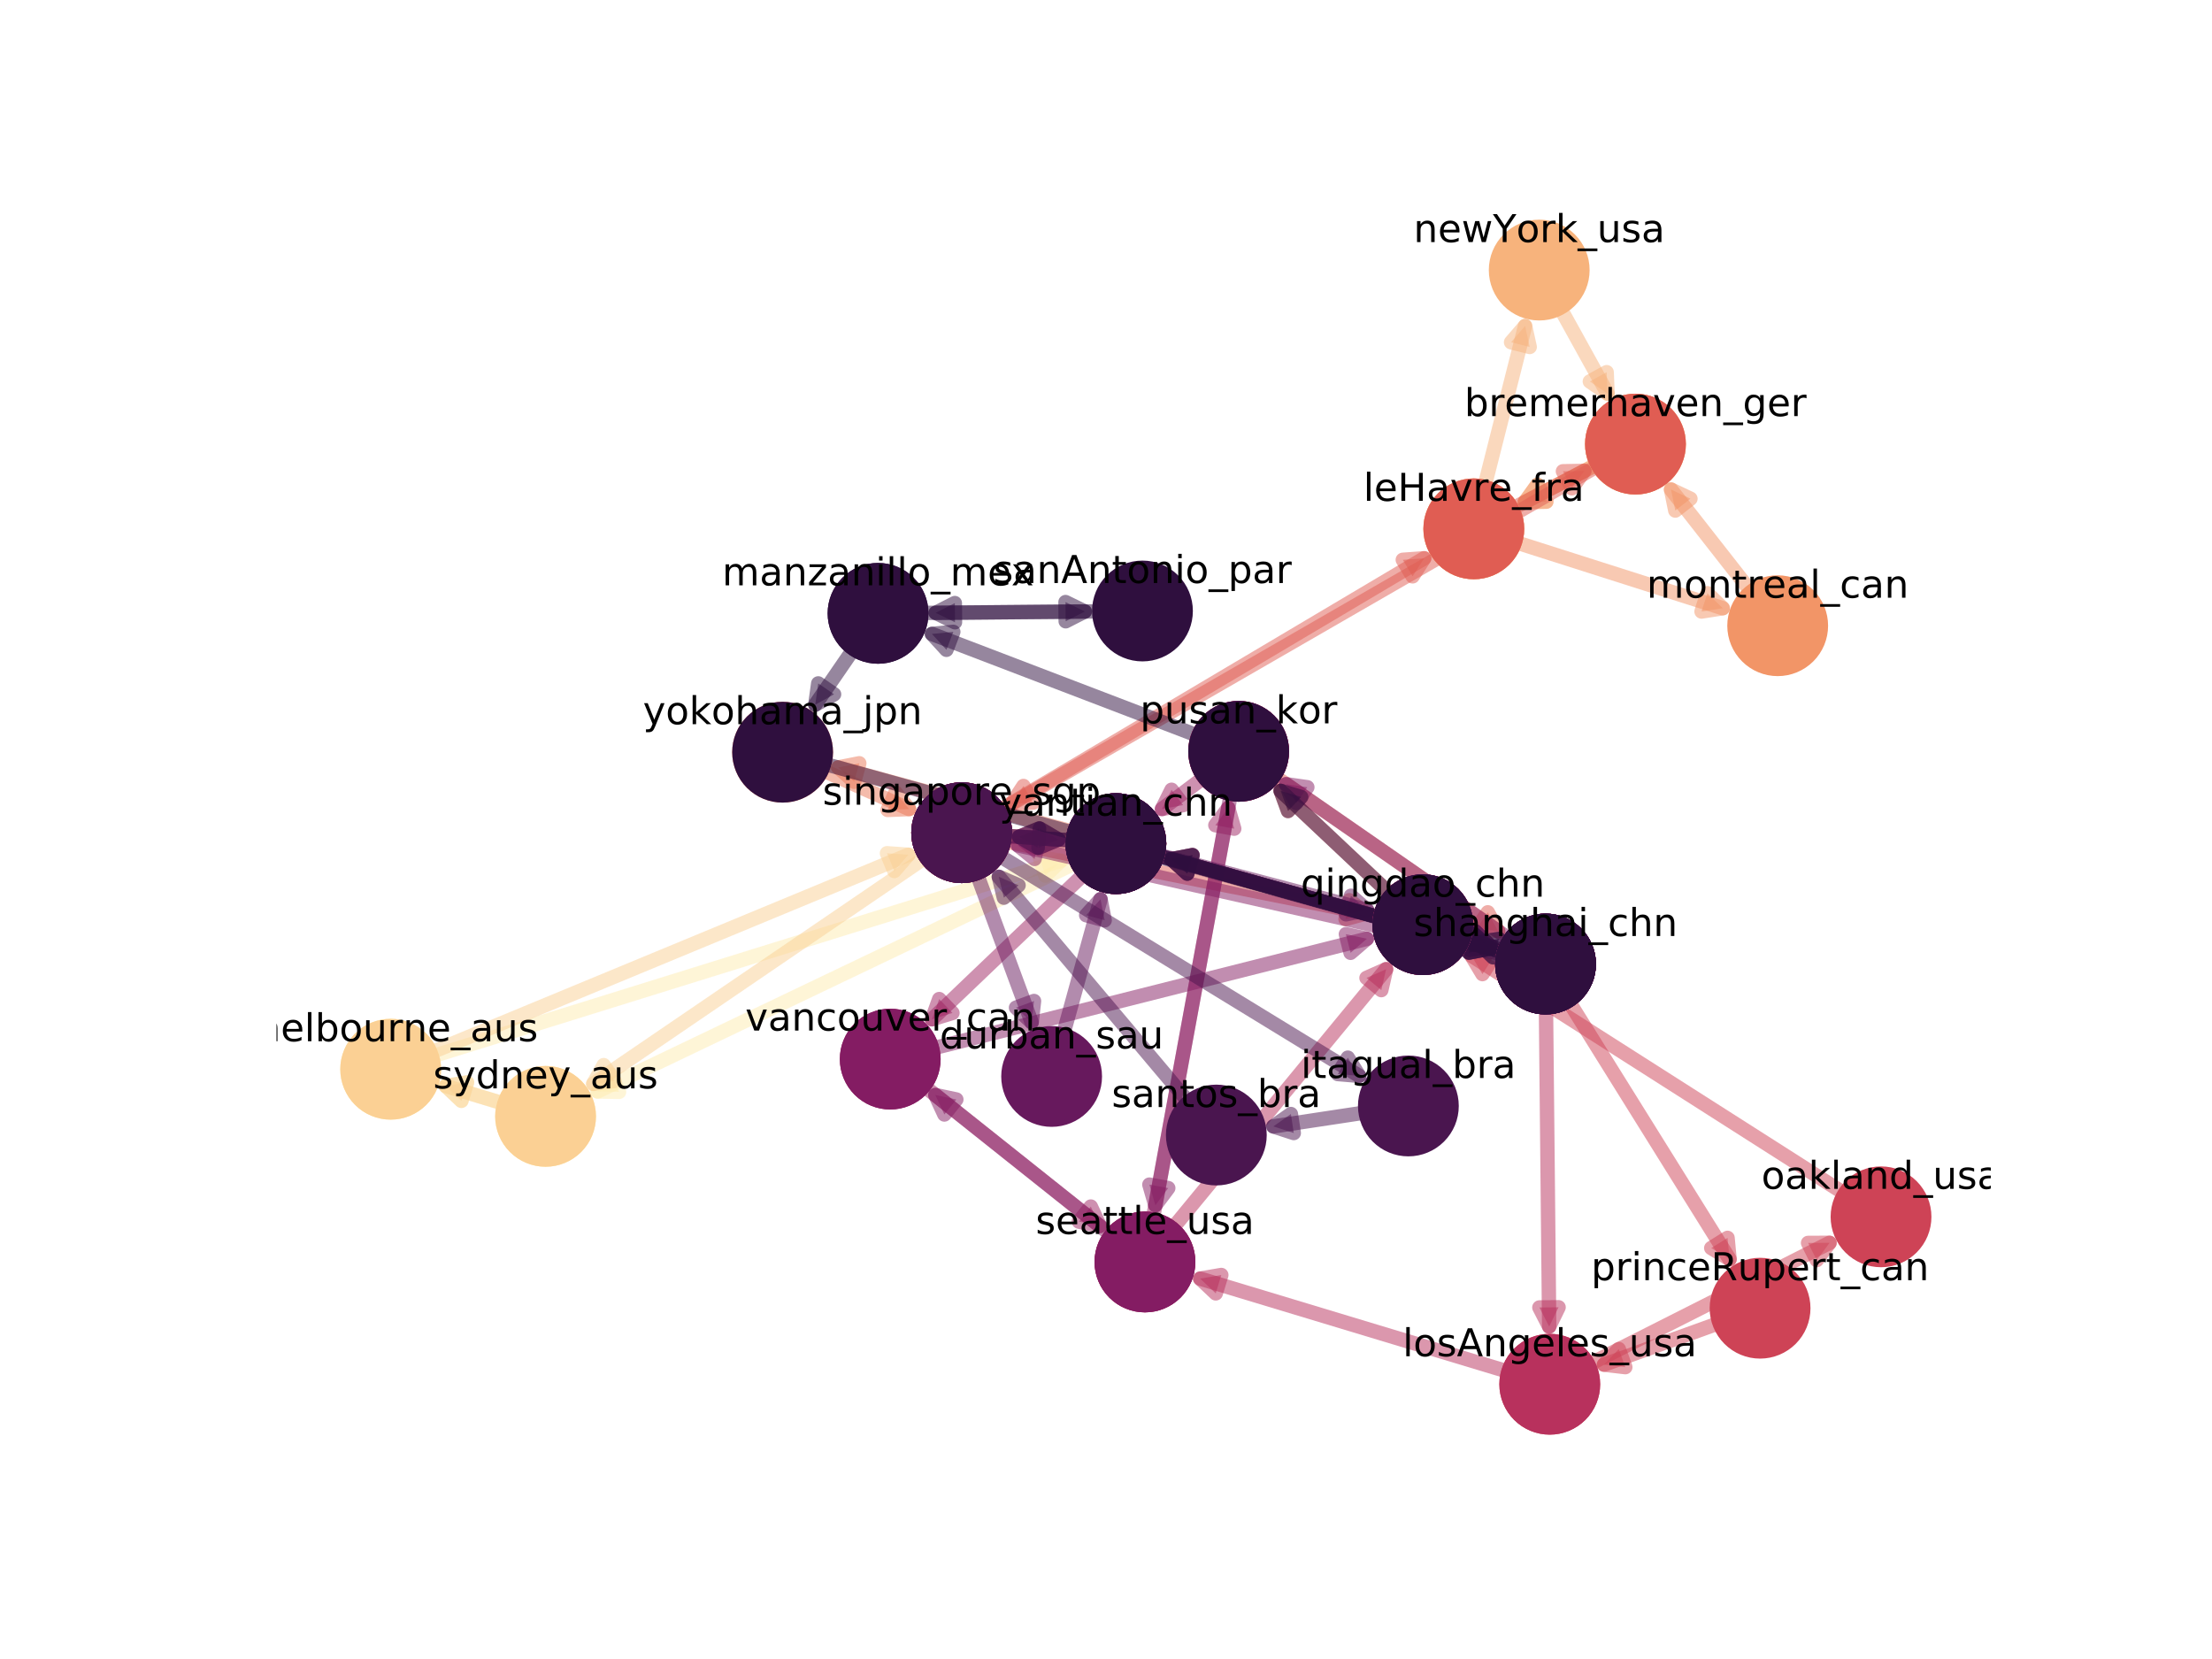 <?xml version="1.0" encoding="utf-8" standalone="no"?>
<!DOCTYPE svg PUBLIC "-//W3C//DTD SVG 1.1//EN"
  "http://www.w3.org/Graphics/SVG/1.1/DTD/svg11.dtd">
<!-- Created with matplotlib (https://matplotlib.org/) -->
<svg height="345.6pt" version="1.1" viewBox="0 0 460.8 345.6" width="460.8pt" xmlns="http://www.w3.org/2000/svg" xmlns:xlink="http://www.w3.org/1999/xlink">
 <defs>
  <style type="text/css">
*{stroke-linecap:butt;stroke-linejoin:round;}
  </style>
 </defs>
 <g id="figure_1">
  <g id="patch_1">
   <path d="M 0 345.6 
L 460.8 345.6 
L 460.8 0 
L 0 0 
z
" style="fill:#ffffff;"/>
  </g>
  <g id="axes_1">
   <g id="patch_2">
    <path clip-path="url(#pdba5097925)" d="M 232.458 175.745 
Q 176.962 202.283 124.491 227.374 
" style="fill:none;stroke:#feedb0;stroke-linecap:round;stroke-opacity:0.5;stroke-width:3;"/>
    <path clip-path="url(#pdba5097925)" d="M 128.963 227.453 
L 124.491 227.374 
L 127.237 223.844 
L 128.963 227.453 
z
" style="fill:#feedb0;fill-opacity:0.5;stroke:#feedb0;stroke-linecap:round;stroke-opacity:0.5;stroke-width:3;"/>
   </g>
   <g id="patch_3">
    <path clip-path="url(#pdba5097925)" d="M 113.652 232.558 
Q 101.661 228.91 92.878 226.238 
" style="fill:none;stroke:#feedb0;stroke-linecap:round;stroke-opacity:0.5;stroke-width:3;"/>
    <path clip-path="url(#pdba5097925)" d="M 96.123 229.316 
L 92.878 226.238 
L 97.287 225.489 
L 96.123 229.316 
z
" style="fill:#feedb0;fill-opacity:0.5;stroke:#feedb0;stroke-linecap:round;stroke-opacity:0.5;stroke-width:3;"/>
   </g>
   <g id="patch_4">
    <path clip-path="url(#pdba5097925)" d="M 81.386 222.742 
Q 152.789 200.529 220.989 179.313 
" style="fill:none;stroke:#feedb0;stroke-linecap:round;stroke-opacity:0.5;stroke-width:3;"/>
    <path clip-path="url(#pdba5097925)" d="M 216.575 178.591 
L 220.989 179.313 
L 217.763 182.411 
L 216.575 178.591 
z
" style="fill:#feedb0;fill-opacity:0.5;stroke:#feedb0;stroke-linecap:round;stroke-opacity:0.5;stroke-width:3;"/>
   </g>
   <g id="patch_5">
    <path clip-path="url(#pdba5097925)" d="M 200.334 173.466 
Q 160.571 200.573 123.579 225.79 
" style="fill:none;stroke:#fbd094;stroke-linecap:round;stroke-opacity:0.5;stroke-width:3;"/>
    <path clip-path="url(#pdba5097925)" d="M 128.011 225.19 
L 123.579 225.79 
L 125.758 221.885 
L 128.011 225.19 
z
" style="fill:#fbd094;fill-opacity:0.5;stroke:#fbd094;stroke-linecap:round;stroke-opacity:0.5;stroke-width:3;"/>
   </g>
   <g id="patch_6">
    <path clip-path="url(#pdba5097925)" d="M 113.652 232.558 
Q 101.661 228.91 92.878 226.238 
" style="fill:none;stroke:#fbd094;stroke-linecap:round;stroke-opacity:0.5;stroke-width:3;"/>
    <path clip-path="url(#pdba5097925)" d="M 96.123 229.316 
L 92.878 226.238 
L 97.287 225.489 
L 96.123 229.316 
z
" style="fill:#fbd094;fill-opacity:0.5;stroke:#fbd094;stroke-linecap:round;stroke-opacity:0.5;stroke-width:3;"/>
   </g>
   <g id="patch_7">
    <path clip-path="url(#pdba5097925)" d="M 81.386 222.742 
Q 136.858 199.762 189.232 178.065 
" style="fill:none;stroke:#fbd094;stroke-linecap:round;stroke-opacity:0.5;stroke-width:3;"/>
    <path clip-path="url(#pdba5097925)" d="M 184.771 177.748 
L 189.232 178.065 
L 186.302 181.444 
L 184.771 177.748 
z
" style="fill:#fbd094;fill-opacity:0.5;stroke:#fbd094;stroke-linecap:round;stroke-opacity:0.5;stroke-width:3;"/>
   </g>
   <g id="patch_8">
    <path clip-path="url(#pdba5097925)" d="M 320.647 56.263 
Q 328.576 70.6 334.881 82.001 
" style="fill:none;stroke:#f7b37c;stroke-linecap:round;stroke-opacity:0.5;stroke-width:3;"/>
    <path clip-path="url(#pdba5097925)" d="M 334.695 77.533 
L 334.881 82.001 
L 331.195 79.469 
L 334.695 77.533 
z
" style="fill:#f7b37c;fill-opacity:0.5;stroke:#f7b37c;stroke-linecap:round;stroke-opacity:0.5;stroke-width:3;"/>
   </g>
   <g id="patch_9">
    <path clip-path="url(#pdba5097925)" d="M 340.695 92.515 
Q 327.691 99.332 317.657 104.592 
" style="fill:none;stroke:#f7b37c;stroke-linecap:round;stroke-opacity:0.5;stroke-width:3;"/>
    <path clip-path="url(#pdba5097925)" d="M 322.128 104.506 
L 317.657 104.592 
L 320.271 100.964 
L 322.128 104.506 
z
" style="fill:#f7b37c;fill-opacity:0.5;stroke:#f7b37c;stroke-linecap:round;stroke-opacity:0.5;stroke-width:3;"/>
   </g>
   <g id="patch_10">
    <path clip-path="url(#pdba5097925)" d="M 307.02 110.169 
Q 312.773 87.412 317.703 67.908 
" style="fill:none;stroke:#f7b37c;stroke-linecap:round;stroke-opacity:0.5;stroke-width:3;"/>
    <path clip-path="url(#pdba5097925)" d="M 314.784 71.296 
L 317.703 67.908 
L 318.662 72.276 
L 314.784 71.296 
z
" style="fill:#f7b37c;fill-opacity:0.5;stroke:#f7b37c;stroke-linecap:round;stroke-opacity:0.5;stroke-width:3;"/>
   </g>
   <g id="patch_11">
    <path clip-path="url(#pdba5097925)" d="M 370.325 130.349 
Q 358.18 114.841 348.104 101.974 
" style="fill:none;stroke:#f29567;stroke-linecap:round;stroke-opacity:0.5;stroke-width:3;"/>
    <path clip-path="url(#pdba5097925)" d="M 348.995 106.357 
L 348.104 101.974 
L 352.145 103.89 
L 348.995 106.357 
z
" style="fill:#f29567;fill-opacity:0.5;stroke:#f29567;stroke-linecap:round;stroke-opacity:0.5;stroke-width:3;"/>
   </g>
   <g id="patch_12">
    <path clip-path="url(#pdba5097925)" d="M 340.695 92.515 
Q 327.691 99.332 317.657 104.592 
" style="fill:none;stroke:#f29567;stroke-linecap:round;stroke-opacity:0.5;stroke-width:3;"/>
    <path clip-path="url(#pdba5097925)" d="M 322.128 104.506 
L 317.657 104.592 
L 320.271 100.964 
L 322.128 104.506 
z
" style="fill:#f29567;fill-opacity:0.5;stroke:#f29567;stroke-linecap:round;stroke-opacity:0.5;stroke-width:3;"/>
   </g>
   <g id="patch_13">
    <path clip-path="url(#pdba5097925)" d="M 307.02 110.169 
Q 334.548 118.944 358.88 126.701 
" style="fill:none;stroke:#f29567;stroke-linecap:round;stroke-opacity:0.5;stroke-width:3;"/>
    <path clip-path="url(#pdba5097925)" d="M 355.677 123.58 
L 358.88 126.701 
L 354.462 127.391 
L 355.677 123.58 
z
" style="fill:#f29567;fill-opacity:0.5;stroke:#f29567;stroke-linecap:round;stroke-opacity:0.5;stroke-width:3;"/>
   </g>
   <g id="patch_14">
    <path clip-path="url(#pdba5097925)" d="M 200.334 173.466 
Q 212.077 174.299 220.474 174.895 
" style="fill:none;stroke:#eb7858;stroke-linecap:round;stroke-opacity:0.5;stroke-width:3;"/>
    <path clip-path="url(#pdba5097925)" d="M 216.625 172.617 
L 220.474 174.895 
L 216.342 176.607 
L 216.625 172.617 
z
" style="fill:#eb7858;fill-opacity:0.5;stroke:#eb7858;stroke-linecap:round;stroke-opacity:0.5;stroke-width:3;"/>
   </g>
   <g id="patch_15">
    <path clip-path="url(#pdba5097925)" d="M 232.458 175.745 
Q 201.921 167.366 174.619 159.874 
" style="fill:none;stroke:#eb7858;stroke-linecap:round;stroke-opacity:0.5;stroke-width:3;"/>
    <path clip-path="url(#pdba5097925)" d="M 177.947 162.862 
L 174.619 159.874 
L 179.005 159.004 
L 177.947 162.862 
z
" style="fill:#eb7858;fill-opacity:0.5;stroke:#eb7858;stroke-linecap:round;stroke-opacity:0.5;stroke-width:3;"/>
   </g>
   <g id="patch_16">
    <path clip-path="url(#pdba5097925)" d="M 163.032 156.695 
Q 177.733 163.304 189.375 168.538 
" style="fill:none;stroke:#eb7858;stroke-linecap:round;stroke-opacity:0.5;stroke-width:3;"/>
    <path clip-path="url(#pdba5097925)" d="M 186.547 165.074 
L 189.375 168.538 
L 184.907 168.722 
L 186.547 165.074 
z
" style="fill:#eb7858;fill-opacity:0.5;stroke:#eb7858;stroke-linecap:round;stroke-opacity:0.5;stroke-width:3;"/>
   </g>
   <g id="patch_17">
    <path clip-path="url(#pdba5097925)" d="M 321.963 200.822 
Q 281.38 189.452 244.027 178.986 
" style="fill:none;stroke:#e05d53;stroke-linecap:round;stroke-opacity:0.5;stroke-width:3;"/>
    <path clip-path="url(#pdba5097925)" d="M 247.339 181.991 
L 244.027 178.986 
L 248.418 178.14 
L 247.339 181.991 
z
" style="fill:#e05d53;fill-opacity:0.5;stroke:#e05d53;stroke-linecap:round;stroke-opacity:0.5;stroke-width:3;"/>
   </g>
   <g id="patch_18">
    <path clip-path="url(#pdba5097925)" d="M 232.458 175.745 
Q 220.715 174.912 212.319 174.316 
" style="fill:none;stroke:#e05d53;stroke-linecap:round;stroke-opacity:0.5;stroke-width:3;"/>
    <path clip-path="url(#pdba5097925)" d="M 216.167 176.594 
L 212.319 174.316 
L 216.45 172.604 
L 216.167 176.594 
z
" style="fill:#e05d53;fill-opacity:0.5;stroke:#e05d53;stroke-linecap:round;stroke-opacity:0.5;stroke-width:3;"/>
   </g>
   <g id="patch_19">
    <path clip-path="url(#pdba5097925)" d="M 200.334 173.466 
Q 249.954 144.026 296.689 116.298 
" style="fill:none;stroke:#e05d53;stroke-linecap:round;stroke-opacity:0.5;stroke-width:3;"/>
    <path clip-path="url(#pdba5097925)" d="M 292.229 116.619 
L 296.689 116.298 
L 294.27 120.059 
L 292.229 116.619 
z
" style="fill:#e05d53;fill-opacity:0.5;stroke:#e05d53;stroke-linecap:round;stroke-opacity:0.5;stroke-width:3;"/>
   </g>
   <g id="patch_20">
    <path clip-path="url(#pdba5097925)" d="M 307.02 110.169 
Q 320.024 103.351 330.058 98.091 
" style="fill:none;stroke:#e05d53;stroke-linecap:round;stroke-opacity:0.5;stroke-width:3;"/>
    <path clip-path="url(#pdba5097925)" d="M 325.587 98.177 
L 330.058 98.091 
L 327.444 101.72 
L 325.587 98.177 
z
" style="fill:#e05d53;fill-opacity:0.5;stroke:#e05d53;stroke-linecap:round;stroke-opacity:0.5;stroke-width:3;"/>
   </g>
   <g id="patch_21">
    <path clip-path="url(#pdba5097925)" d="M 340.695 92.515 
Q 274.265 130.827 210.74 167.464 
" style="fill:none;stroke:#e05d53;stroke-linecap:round;stroke-opacity:0.5;stroke-width:3;"/>
    <path clip-path="url(#pdba5097925)" d="M 215.205 167.198 
L 210.74 167.464 
L 213.206 163.733 
L 215.205 167.198 
z
" style="fill:#e05d53;fill-opacity:0.5;stroke:#e05d53;stroke-linecap:round;stroke-opacity:0.5;stroke-width:3;"/>
   </g>
   <g id="patch_22">
    <path clip-path="url(#pdba5097925)" d="M 200.334 173.466 
Q 244.117 182.198 284.61 190.275 
" style="fill:none;stroke:#e05d53;stroke-linecap:round;stroke-opacity:0.5;stroke-width:3;"/>
    <path clip-path="url(#pdba5097925)" d="M 281.079 187.531 
L 284.61 190.275 
L 280.296 191.454 
L 281.079 187.531 
z
" style="fill:#e05d53;fill-opacity:0.5;stroke:#e05d53;stroke-linecap:round;stroke-opacity:0.5;stroke-width:3;"/>
   </g>
   <g id="patch_23">
    <path clip-path="url(#pdba5097925)" d="M 296.392 192.625 
Q 280.367 177.538 266.783 164.749 
" style="fill:none;stroke:#e05d53;stroke-linecap:round;stroke-opacity:0.5;stroke-width:3;"/>
    <path clip-path="url(#pdba5097925)" d="M 268.324 168.947 
L 266.783 164.749 
L 271.066 166.035 
L 268.324 168.947 
z
" style="fill:#e05d53;fill-opacity:0.5;stroke:#e05d53;stroke-linecap:round;stroke-opacity:0.5;stroke-width:3;"/>
   </g>
   <g id="patch_24">
    <path clip-path="url(#pdba5097925)" d="M 258.037 156.514 
Q 286.439 176.2 312.086 193.976 
" style="fill:none;stroke:#e05d53;stroke-linecap:round;stroke-opacity:0.5;stroke-width:3;"/>
    <path clip-path="url(#pdba5097925)" d="M 309.937 190.053 
L 312.086 193.976 
L 307.659 193.341 
L 309.937 190.053 
z
" style="fill:#e05d53;fill-opacity:0.5;stroke:#e05d53;stroke-linecap:round;stroke-opacity:0.5;stroke-width:3;"/>
   </g>
   <g id="patch_25">
    <path clip-path="url(#pdba5097925)" d="M 296.392 192.625 
Q 305.053 195.401 310.519 197.153 
" style="fill:none;stroke:#ce4356;stroke-linecap:round;stroke-opacity:0.5;stroke-width:3;"/>
    <path clip-path="url(#pdba5097925)" d="M 307.32 194.028 
L 310.519 197.153 
L 306.099 197.837 
L 307.32 194.028 
z
" style="fill:#ce4356;fill-opacity:0.5;stroke:#ce4356;stroke-linecap:round;stroke-opacity:0.5;stroke-width:3;"/>
   </g>
   <g id="patch_26">
    <path clip-path="url(#pdba5097925)" d="M 321.963 200.822 
Q 342.018 232.997 360.299 262.326 
" style="fill:none;stroke:#ce4356;stroke-linecap:round;stroke-opacity:0.5;stroke-width:3;"/>
    <path clip-path="url(#pdba5097925)" d="M 359.88 257.874 
L 360.299 262.326 
L 356.486 259.99 
L 359.88 257.874 
z
" style="fill:#ce4356;fill-opacity:0.5;stroke:#ce4356;stroke-linecap:round;stroke-opacity:0.5;stroke-width:3;"/>
   </g>
   <g id="patch_27">
    <path clip-path="url(#pdba5097925)" d="M 366.655 272.523 
Q 348.819 278.97 334.139 284.278 
" style="fill:none;stroke:#ce4356;stroke-linecap:round;stroke-opacity:0.5;stroke-width:3;"/>
    <path clip-path="url(#pdba5097925)" d="M 338.58 284.799 
L 334.139 284.278 
L 337.22 281.037 
L 338.58 284.799 
z
" style="fill:#ce4356;fill-opacity:0.5;stroke:#ce4356;stroke-linecap:round;stroke-opacity:0.5;stroke-width:3;"/>
   </g>
   <g id="patch_28">
    <path clip-path="url(#pdba5097925)" d="M 322.842 288.362 
Q 353.482 272.877 381.129 258.906 
" style="fill:none;stroke:#ce4356;stroke-linecap:round;stroke-opacity:0.5;stroke-width:3;"/>
    <path clip-path="url(#pdba5097925)" d="M 376.657 258.925 
L 381.129 258.906 
L 378.462 262.495 
L 376.657 258.925 
z
" style="fill:#ce4356;fill-opacity:0.5;stroke:#ce4356;stroke-linecap:round;stroke-opacity:0.5;stroke-width:3;"/>
   </g>
   <g id="patch_29">
    <path clip-path="url(#pdba5097925)" d="M 391.852 253.487 
Q 347.774 225.384 306.524 199.085 
" style="fill:none;stroke:#ce4356;stroke-linecap:round;stroke-opacity:0.5;stroke-width:3;"/>
    <path clip-path="url(#pdba5097925)" d="M 308.821 202.922 
L 306.524 199.085 
L 310.972 199.549 
L 308.821 202.922 
z
" style="fill:#ce4356;fill-opacity:0.5;stroke:#ce4356;stroke-linecap:round;stroke-opacity:0.5;stroke-width:3;"/>
   </g>
   <g id="patch_30">
    <path clip-path="url(#pdba5097925)" d="M 321.963 200.822 
Q 322.359 240.263 322.721 276.35 
" style="fill:none;stroke:#b8315d;stroke-linecap:round;stroke-opacity:0.5;stroke-width:3;"/>
    <path clip-path="url(#pdba5097925)" d="M 324.681 272.33 
L 322.721 276.35 
L 320.681 272.37 
L 324.681 272.33 
z
" style="fill:#b8315d;fill-opacity:0.5;stroke:#b8315d;stroke-linecap:round;stroke-opacity:0.5;stroke-width:3;"/>
   </g>
   <g id="patch_31">
    <path clip-path="url(#pdba5097925)" d="M 322.842 288.362 
Q 284.822 276.877 250.013 266.362 
" style="fill:none;stroke:#b8315d;stroke-linecap:round;stroke-opacity:0.5;stroke-width:3;"/>
    <path clip-path="url(#pdba5097925)" d="M 253.264 269.433 
L 250.013 266.362 
L 254.42 265.604 
L 253.264 269.433 
z
" style="fill:#b8315d;fill-opacity:0.5;stroke:#b8315d;stroke-linecap:round;stroke-opacity:0.5;stroke-width:3;"/>
   </g>
   <g id="patch_32">
    <path clip-path="url(#pdba5097925)" d="M 238.513 262.888 
Q 264.7 231.099 288.754 201.898 
" style="fill:none;stroke:#b8315d;stroke-linecap:round;stroke-opacity:0.5;stroke-width:3;"/>
    <path clip-path="url(#pdba5097925)" d="M 284.667 203.714 
L 288.754 201.898 
L 287.754 206.257 
L 284.667 203.714 
z
" style="fill:#b8315d;fill-opacity:0.5;stroke:#b8315d;stroke-linecap:round;stroke-opacity:0.5;stroke-width:3;"/>
   </g>
   <g id="patch_33">
    <path clip-path="url(#pdba5097925)" d="M 296.392 192.625 
Q 305.053 195.401 310.519 197.153 
" style="fill:none;stroke:#b8315d;stroke-linecap:round;stroke-opacity:0.5;stroke-width:3;"/>
    <path clip-path="url(#pdba5097925)" d="M 307.32 194.028 
L 310.519 197.153 
L 306.099 197.837 
L 307.32 194.028 
z
" style="fill:#b8315d;fill-opacity:0.5;stroke:#b8315d;stroke-linecap:round;stroke-opacity:0.5;stroke-width:3;"/>
   </g>
   <g id="patch_34">
    <path clip-path="url(#pdba5097925)" d="M 232.458 175.745 
Q 212.086 195.197 194.14 212.332 
" style="fill:none;stroke:#9f2462;stroke-linecap:round;stroke-opacity:0.5;stroke-width:3;"/>
    <path clip-path="url(#pdba5097925)" d="M 198.414 211.017 
L 194.14 212.332 
L 195.652 208.124 
L 198.414 211.017 
z
" style="fill:#9f2462;fill-opacity:0.5;stroke:#9f2462;stroke-linecap:round;stroke-opacity:0.5;stroke-width:3;"/>
   </g>
   <g id="patch_35">
    <path clip-path="url(#pdba5097925)" d="M 185.451 220.629 
Q 208.596 239.062 229.117 255.405 
" style="fill:none;stroke:#9f2462;stroke-linecap:round;stroke-opacity:0.5;stroke-width:3;"/>
    <path clip-path="url(#pdba5097925)" d="M 227.234 251.349 
L 229.117 255.405 
L 224.742 254.478 
L 227.234 251.349 
z
" style="fill:#9f2462;fill-opacity:0.5;stroke:#9f2462;stroke-linecap:round;stroke-opacity:0.5;stroke-width:3;"/>
   </g>
   <g id="patch_36">
    <path clip-path="url(#pdba5097925)" d="M 238.513 262.888 
Q 247.493 213.959 255.868 168.328 
" style="fill:none;stroke:#9f2462;stroke-linecap:round;stroke-opacity:0.5;stroke-width:3;"/>
    <path clip-path="url(#pdba5097925)" d="M 253.179 171.902 
L 255.868 168.328 
L 257.113 172.624 
L 253.179 171.902 
z
" style="fill:#9f2462;fill-opacity:0.5;stroke:#9f2462;stroke-linecap:round;stroke-opacity:0.5;stroke-width:3;"/>
   </g>
   <g id="patch_37">
    <path clip-path="url(#pdba5097925)" d="M 258.037 156.514 
Q 248.708 163.527 242.061 168.525 
" style="fill:none;stroke:#9f2462;stroke-linecap:round;stroke-opacity:0.5;stroke-width:3;"/>
    <path clip-path="url(#pdba5097925)" d="M 246.46 167.72 
L 242.061 168.525 
L 244.056 164.523 
L 246.46 167.72 
z
" style="fill:#9f2462;fill-opacity:0.5;stroke:#9f2462;stroke-linecap:round;stroke-opacity:0.5;stroke-width:3;"/>
   </g>
   <g id="patch_38">
    <path clip-path="url(#pdba5097925)" d="M 200.334 173.466 
Q 212.077 174.299 220.474 174.895 
" style="fill:none;stroke:#841c63;stroke-linecap:round;stroke-opacity:0.5;stroke-width:3;"/>
    <path clip-path="url(#pdba5097925)" d="M 216.625 172.617 
L 220.474 174.895 
L 216.342 176.607 
L 216.625 172.617 
z
" style="fill:#841c63;fill-opacity:0.5;stroke:#841c63;stroke-linecap:round;stroke-opacity:0.5;stroke-width:3;"/>
   </g>
   <g id="patch_39">
    <path clip-path="url(#pdba5097925)" d="M 232.458 175.745 
Q 273.041 187.115 310.394 197.58 
" style="fill:none;stroke:#841c63;stroke-linecap:round;stroke-opacity:0.5;stroke-width:3;"/>
    <path clip-path="url(#pdba5097925)" d="M 307.082 194.575 
L 310.394 197.58 
L 306.003 198.427 
L 307.082 194.575 
z
" style="fill:#841c63;fill-opacity:0.5;stroke:#841c63;stroke-linecap:round;stroke-opacity:0.5;stroke-width:3;"/>
   </g>
   <g id="patch_40">
    <path clip-path="url(#pdba5097925)" d="M 321.963 200.822 
Q 293.56 181.136 267.914 163.36 
" style="fill:none;stroke:#841c63;stroke-linecap:round;stroke-opacity:0.5;stroke-width:3;"/>
    <path clip-path="url(#pdba5097925)" d="M 270.062 167.283 
L 267.914 163.36 
L 272.341 163.995 
L 270.062 167.283 
z
" style="fill:#841c63;fill-opacity:0.5;stroke:#841c63;stroke-linecap:round;stroke-opacity:0.5;stroke-width:3;"/>
   </g>
   <g id="patch_41">
    <path clip-path="url(#pdba5097925)" d="M 258.037 156.514 
Q 249.056 205.444 240.681 251.074 
" style="fill:none;stroke:#841c63;stroke-linecap:round;stroke-opacity:0.5;stroke-width:3;"/>
    <path clip-path="url(#pdba5097925)" d="M 243.37 247.501 
L 240.681 251.074 
L 239.436 246.779 
L 243.37 247.501 
z
" style="fill:#841c63;fill-opacity:0.5;stroke:#841c63;stroke-linecap:round;stroke-opacity:0.5;stroke-width:3;"/>
   </g>
   <g id="patch_42">
    <path clip-path="url(#pdba5097925)" d="M 238.513 262.888 
Q 215.368 244.455 194.847 228.112 
" style="fill:none;stroke:#841c63;stroke-linecap:round;stroke-opacity:0.5;stroke-width:3;"/>
    <path clip-path="url(#pdba5097925)" d="M 196.73 232.168 
L 194.847 228.112 
L 199.222 229.039 
L 196.73 232.168 
z
" style="fill:#841c63;fill-opacity:0.5;stroke:#841c63;stroke-linecap:round;stroke-opacity:0.5;stroke-width:3;"/>
   </g>
   <g id="patch_43">
    <path clip-path="url(#pdba5097925)" d="M 185.451 220.629 
Q 236.722 207.687 284.74 195.566 
" style="fill:none;stroke:#841c63;stroke-linecap:round;stroke-opacity:0.5;stroke-width:3;"/>
    <path clip-path="url(#pdba5097925)" d="M 280.372 194.606 
L 284.74 195.566 
L 281.351 198.485 
L 280.372 194.606 
z
" style="fill:#841c63;fill-opacity:0.5;stroke:#841c63;stroke-linecap:round;stroke-opacity:0.5;stroke-width:3;"/>
   </g>
   <g id="patch_44">
    <path clip-path="url(#pdba5097925)" d="M 296.392 192.625 
Q 305.053 195.401 310.519 197.153 
" style="fill:none;stroke:#841c63;stroke-linecap:round;stroke-opacity:0.5;stroke-width:3;"/>
    <path clip-path="url(#pdba5097925)" d="M 307.32 194.028 
L 310.519 197.153 
L 306.099 197.837 
L 307.32 194.028 
z
" style="fill:#841c63;fill-opacity:0.5;stroke:#841c63;stroke-linecap:round;stroke-opacity:0.5;stroke-width:3;"/>
   </g>
   <g id="patch_45">
    <path clip-path="url(#pdba5097925)" d="M 321.963 200.822 
Q 265.375 188.094 212.059 176.102 
" style="fill:none;stroke:#841c63;stroke-linecap:round;stroke-opacity:0.5;stroke-width:3;"/>
    <path clip-path="url(#pdba5097925)" d="M 215.522 178.931 
L 212.059 176.102 
L 216.4 175.029 
L 215.522 178.931 
z
" style="fill:#841c63;fill-opacity:0.5;stroke:#841c63;stroke-linecap:round;stroke-opacity:0.5;stroke-width:3;"/>
   </g>
   <g id="patch_46">
    <path clip-path="url(#pdba5097925)" d="M 296.392 192.625 
Q 305.053 195.401 310.519 197.153 
" style="fill:none;stroke:#67195d;stroke-linecap:round;stroke-opacity:0.5;stroke-width:3;"/>
    <path clip-path="url(#pdba5097925)" d="M 307.32 194.028 
L 310.519 197.153 
L 306.099 197.837 
L 307.32 194.028 
z
" style="fill:#67195d;fill-opacity:0.5;stroke:#67195d;stroke-linecap:round;stroke-opacity:0.5;stroke-width:3;"/>
   </g>
   <g id="patch_47">
    <path clip-path="url(#pdba5097925)" d="M 321.963 200.822 
Q 281.38 189.452 244.027 178.986 
" style="fill:none;stroke:#67195d;stroke-linecap:round;stroke-opacity:0.5;stroke-width:3;"/>
    <path clip-path="url(#pdba5097925)" d="M 247.339 181.991 
L 244.027 178.986 
L 248.418 178.14 
L 247.339 181.991 
z
" style="fill:#67195d;fill-opacity:0.5;stroke:#67195d;stroke-linecap:round;stroke-opacity:0.5;stroke-width:3;"/>
   </g>
   <g id="patch_48">
    <path clip-path="url(#pdba5097925)" d="M 232.458 175.745 
Q 220.715 174.912 212.319 174.316 
" style="fill:none;stroke:#67195d;stroke-linecap:round;stroke-opacity:0.5;stroke-width:3;"/>
    <path clip-path="url(#pdba5097925)" d="M 216.167 176.594 
L 212.319 174.316 
L 216.45 172.604 
L 216.167 176.594 
z
" style="fill:#67195d;fill-opacity:0.5;stroke:#67195d;stroke-linecap:round;stroke-opacity:0.5;stroke-width:3;"/>
   </g>
   <g id="patch_49">
    <path clip-path="url(#pdba5097925)" d="M 200.334 173.466 
Q 208.205 194.793 214.914 212.974 
" style="fill:none;stroke:#67195d;stroke-linecap:round;stroke-opacity:0.5;stroke-width:3;"/>
    <path clip-path="url(#pdba5097925)" d="M 215.405 208.529 
L 214.914 212.974 
L 211.653 209.914 
L 215.405 208.529 
z
" style="fill:#67195d;fill-opacity:0.5;stroke:#67195d;stroke-linecap:round;stroke-opacity:0.5;stroke-width:3;"/>
   </g>
   <g id="patch_50">
    <path clip-path="url(#pdba5097925)" d="M 219.073 224.244 
Q 224.613 204.17 229.261 187.329 
" style="fill:none;stroke:#67195d;stroke-linecap:round;stroke-opacity:0.5;stroke-width:3;"/>
    <path clip-path="url(#pdba5097925)" d="M 226.269 190.653 
L 229.261 187.329 
L 230.125 191.717 
L 226.269 190.653 
z
" style="fill:#67195d;fill-opacity:0.5;stroke:#67195d;stroke-linecap:round;stroke-opacity:0.5;stroke-width:3;"/>
   </g>
   <g id="patch_51">
    <path clip-path="url(#pdba5097925)" d="M 232.458 175.745 
Q 260.24 183.08 284.779 189.559 
" style="fill:none;stroke:#67195d;stroke-linecap:round;stroke-opacity:0.5;stroke-width:3;"/>
    <path clip-path="url(#pdba5097925)" d="M 281.422 186.604 
L 284.779 189.559 
L 280.401 190.472 
L 281.422 186.604 
z
" style="fill:#67195d;fill-opacity:0.5;stroke:#67195d;stroke-linecap:round;stroke-opacity:0.5;stroke-width:3;"/>
   </g>
   <g id="patch_52">
    <path clip-path="url(#pdba5097925)" d="M 296.392 192.625 
Q 305.053 195.401 310.519 197.153 
" style="fill:none;stroke:#4a154f;stroke-linecap:round;stroke-opacity:0.5;stroke-width:3;"/>
    <path clip-path="url(#pdba5097925)" d="M 307.32 194.028 
L 310.519 197.153 
L 306.099 197.837 
L 307.32 194.028 
z
" style="fill:#4a154f;fill-opacity:0.5;stroke:#4a154f;stroke-linecap:round;stroke-opacity:0.5;stroke-width:3;"/>
   </g>
   <g id="patch_53">
    <path clip-path="url(#pdba5097925)" d="M 321.963 200.822 
Q 281.38 189.452 244.027 178.986 
" style="fill:none;stroke:#4a154f;stroke-linecap:round;stroke-opacity:0.5;stroke-width:3;"/>
    <path clip-path="url(#pdba5097925)" d="M 247.339 181.991 
L 244.027 178.986 
L 248.418 178.14 
L 247.339 181.991 
z
" style="fill:#4a154f;fill-opacity:0.5;stroke:#4a154f;stroke-linecap:round;stroke-opacity:0.5;stroke-width:3;"/>
   </g>
   <g id="patch_54">
    <path clip-path="url(#pdba5097925)" d="M 232.458 175.745 
Q 220.715 174.912 212.319 174.316 
" style="fill:none;stroke:#4a154f;stroke-linecap:round;stroke-opacity:0.5;stroke-width:3;"/>
    <path clip-path="url(#pdba5097925)" d="M 216.167 176.594 
L 212.319 174.316 
L 216.45 172.604 
L 216.167 176.594 
z
" style="fill:#4a154f;fill-opacity:0.5;stroke:#4a154f;stroke-linecap:round;stroke-opacity:0.5;stroke-width:3;"/>
   </g>
   <g id="patch_55">
    <path clip-path="url(#pdba5097925)" d="M 200.334 173.466 
Q 243.169 199.669 283.142 224.122 
" style="fill:none;stroke:#4a154f;stroke-linecap:round;stroke-opacity:0.5;stroke-width:3;"/>
    <path clip-path="url(#pdba5097925)" d="M 280.774 220.329 
L 283.142 224.122 
L 278.686 223.741 
L 280.774 220.329 
z
" style="fill:#4a154f;fill-opacity:0.5;stroke:#4a154f;stroke-linecap:round;stroke-opacity:0.5;stroke-width:3;"/>
   </g>
   <g id="patch_56">
    <path clip-path="url(#pdba5097925)" d="M 293.39 230.391 
Q 277.667 232.771 265.261 234.65 
" style="fill:none;stroke:#4a154f;stroke-linecap:round;stroke-opacity:0.5;stroke-width:3;"/>
    <path clip-path="url(#pdba5097925)" d="M 269.515 236.028 
L 265.261 234.65 
L 268.916 232.073 
L 269.515 236.028 
z
" style="fill:#4a154f;fill-opacity:0.5;stroke:#4a154f;stroke-linecap:round;stroke-opacity:0.5;stroke-width:3;"/>
   </g>
   <g id="patch_57">
    <path clip-path="url(#pdba5097925)" d="M 253.383 236.448 
Q 229.649 208.269 208.076 182.656 
" style="fill:none;stroke:#4a154f;stroke-linecap:round;stroke-opacity:0.5;stroke-width:3;"/>
    <path clip-path="url(#pdba5097925)" d="M 209.123 187.004 
L 208.076 182.656 
L 212.182 184.427 
L 209.123 187.004 
z
" style="fill:#4a154f;fill-opacity:0.5;stroke:#4a154f;stroke-linecap:round;stroke-opacity:0.5;stroke-width:3;"/>
   </g>
   <g id="patch_58">
    <path clip-path="url(#pdba5097925)" d="M 200.334 173.466 
Q 212.077 174.299 220.474 174.895 
" style="fill:none;stroke:#4a154f;stroke-linecap:round;stroke-opacity:0.5;stroke-width:3;"/>
    <path clip-path="url(#pdba5097925)" d="M 216.625 172.617 
L 220.474 174.895 
L 216.342 176.607 
L 216.625 172.617 
z
" style="fill:#4a154f;fill-opacity:0.5;stroke:#4a154f;stroke-linecap:round;stroke-opacity:0.5;stroke-width:3;"/>
   </g>
   <g id="patch_59">
    <path clip-path="url(#pdba5097925)" d="M 232.458 175.745 
Q 273.041 187.115 310.394 197.58 
" style="fill:none;stroke:#4a154f;stroke-linecap:round;stroke-opacity:0.5;stroke-width:3;"/>
    <path clip-path="url(#pdba5097925)" d="M 307.082 194.575 
L 310.394 197.58 
L 306.003 198.427 
L 307.082 194.575 
z
" style="fill:#4a154f;fill-opacity:0.5;stroke:#4a154f;stroke-linecap:round;stroke-opacity:0.5;stroke-width:3;"/>
   </g>
   <g id="patch_60">
    <path clip-path="url(#pdba5097925)" d="M 321.963 200.822 
Q 313.302 198.046 307.836 196.293 
" style="fill:none;stroke:#4a154f;stroke-linecap:round;stroke-opacity:0.5;stroke-width:3;"/>
    <path clip-path="url(#pdba5097925)" d="M 311.035 199.419 
L 307.836 196.293 
L 312.256 195.61 
L 311.035 199.419 
z
" style="fill:#4a154f;fill-opacity:0.5;stroke:#4a154f;stroke-linecap:round;stroke-opacity:0.5;stroke-width:3;"/>
   </g>
   <g id="patch_61">
    <path clip-path="url(#pdba5097925)" d="M 232.458 175.745 
Q 273.041 187.115 310.394 197.58 
" style="fill:none;stroke:#2f0f3e;stroke-linecap:round;stroke-opacity:0.5;stroke-width:3;"/>
    <path clip-path="url(#pdba5097925)" d="M 307.082 194.575 
L 310.394 197.58 
L 306.003 198.427 
L 307.082 194.575 
z
" style="fill:#2f0f3e;fill-opacity:0.5;stroke:#2f0f3e;stroke-linecap:round;stroke-opacity:0.5;stroke-width:3;"/>
   </g>
   <g id="patch_62">
    <path clip-path="url(#pdba5097925)" d="M 321.963 200.822 
Q 313.302 198.046 307.836 196.293 
" style="fill:none;stroke:#2f0f3e;stroke-linecap:round;stroke-opacity:0.5;stroke-width:3;"/>
    <path clip-path="url(#pdba5097925)" d="M 311.035 199.419 
L 307.836 196.293 
L 312.256 195.61 
L 311.035 199.419 
z
" style="fill:#2f0f3e;fill-opacity:0.5;stroke:#2f0f3e;stroke-linecap:round;stroke-opacity:0.5;stroke-width:3;"/>
   </g>
   <g id="patch_63">
    <path clip-path="url(#pdba5097925)" d="M 296.392 192.625 
Q 280.367 177.538 266.783 164.749 
" style="fill:none;stroke:#2f0f3e;stroke-linecap:round;stroke-opacity:0.5;stroke-width:3;"/>
    <path clip-path="url(#pdba5097925)" d="M 268.324 168.947 
L 266.783 164.749 
L 271.066 166.035 
L 268.324 168.947 
z
" style="fill:#2f0f3e;fill-opacity:0.5;stroke:#2f0f3e;stroke-linecap:round;stroke-opacity:0.5;stroke-width:3;"/>
   </g>
   <g id="patch_64">
    <path clip-path="url(#pdba5097925)" d="M 258.037 156.514 
Q 224.521 143.691 194.138 132.066 
" style="fill:none;stroke:#2f0f3e;stroke-linecap:round;stroke-opacity:0.5;stroke-width:3;"/>
    <path clip-path="url(#pdba5097925)" d="M 197.159 135.364 
L 194.138 132.066 
L 198.589 131.628 
L 197.159 135.364 
z
" style="fill:#2f0f3e;fill-opacity:0.5;stroke:#2f0f3e;stroke-linecap:round;stroke-opacity:0.5;stroke-width:3;"/>
   </g>
   <g id="patch_65">
    <path clip-path="url(#pdba5097925)" d="M 182.913 127.772 
Q 206.126 127.565 225.985 127.388 
" style="fill:none;stroke:#2f0f3e;stroke-linecap:round;stroke-opacity:0.5;stroke-width:3;"/>
    <path clip-path="url(#pdba5097925)" d="M 221.967 125.423 
L 225.985 127.388 
L 222.003 129.423 
L 221.967 125.423 
z
" style="fill:#2f0f3e;fill-opacity:0.5;stroke:#2f0f3e;stroke-linecap:round;stroke-opacity:0.5;stroke-width:3;"/>
   </g>
   <g id="patch_66">
    <path clip-path="url(#pdba5097925)" d="M 237.996 127.281 
Q 214.783 127.487 194.924 127.664 
" style="fill:none;stroke:#2f0f3e;stroke-linecap:round;stroke-opacity:0.5;stroke-width:3;"/>
    <path clip-path="url(#pdba5097925)" d="M 198.941 129.629 
L 194.924 127.664 
L 198.906 125.629 
L 198.941 129.629 
z
" style="fill:#2f0f3e;fill-opacity:0.5;stroke:#2f0f3e;stroke-linecap:round;stroke-opacity:0.5;stroke-width:3;"/>
   </g>
   <g id="patch_67">
    <path clip-path="url(#pdba5097925)" d="M 182.913 127.772 
Q 175.425 138.666 169.837 146.796 
" style="fill:none;stroke:#2f0f3e;stroke-linecap:round;stroke-opacity:0.5;stroke-width:3;"/>
    <path clip-path="url(#pdba5097925)" d="M 173.751 144.632 
L 169.837 146.796 
L 170.454 142.366 
L 173.751 144.632 
z
" style="fill:#2f0f3e;fill-opacity:0.5;stroke:#2f0f3e;stroke-linecap:round;stroke-opacity:0.5;stroke-width:3;"/>
   </g>
   <g id="patch_68">
    <path clip-path="url(#pdba5097925)" d="M 163.032 156.695 
Q 238.325 177.6 310.386 197.607 
" style="fill:none;stroke:#2f0f3e;stroke-linecap:round;stroke-opacity:0.5;stroke-width:3;"/>
    <path clip-path="url(#pdba5097925)" d="M 307.067 194.61 
L 310.386 197.607 
L 305.997 198.464 
L 307.067 194.61 
z
" style="fill:#2f0f3e;fill-opacity:0.5;stroke:#2f0f3e;stroke-linecap:round;stroke-opacity:0.5;stroke-width:3;"/>
   </g>
   <g id="patch_69">
    <path clip-path="url(#pdba5097925)" d="M 321.963 200.822 
Q 281.38 189.452 244.027 178.986 
" style="fill:none;stroke:#2f0f3e;stroke-linecap:round;stroke-opacity:0.5;stroke-width:3;"/>
    <path clip-path="url(#pdba5097925)" d="M 247.339 181.991 
L 244.027 178.986 
L 248.418 178.14 
L 247.339 181.991 
z
" style="fill:#2f0f3e;fill-opacity:0.5;stroke:#2f0f3e;stroke-linecap:round;stroke-opacity:0.5;stroke-width:3;"/>
   </g>
   <g id="PathCollection_1">
    <defs>
     <path d="M 0 10 
C 2.652 10 5.196 8.946 7.071 7.071 
C 8.946 5.196 10 2.652 10 0 
C 10 -2.652 8.946 -5.196 7.071 -7.071 
C 5.196 -8.946 2.652 -10 0 -10 
C -2.652 -10 -5.196 -8.946 -7.071 -7.071 
C -8.946 -5.196 -10 -2.652 -10 0 
C -10 2.652 -8.946 5.196 -7.071 7.071 
C -5.196 8.946 -2.652 10 0 10 
z
" id="m1ad6ab9358" style="stroke:#feedb0;"/>
    </defs>
    <g clip-path="url(#pdba5097925)">
     <use style="fill:#feedb0;stroke:#feedb0;" x="232.458" xlink:href="#m1ad6ab9358" y="175.745"/>
     <use style="fill:#feedb0;stroke:#feedb0;" x="113.652" xlink:href="#m1ad6ab9358" y="232.558"/>
     <use style="fill:#feedb0;stroke:#feedb0;" x="81.386" xlink:href="#m1ad6ab9358" y="222.742"/>
    </g>
   </g>
   <g id="PathCollection_2">
    <defs>
     <path d="M 0 10 
C 2.652 10 5.196 8.946 7.071 7.071 
C 8.946 5.196 10 2.652 10 0 
C 10 -2.652 8.946 -5.196 7.071 -7.071 
C 5.196 -8.946 2.652 -10 0 -10 
C -2.652 -10 -5.196 -8.946 -7.071 -7.071 
C -8.946 -5.196 -10 -2.652 -10 0 
C -10 2.652 -8.946 5.196 -7.071 7.071 
C -5.196 8.946 -2.652 10 0 10 
z
" id="m692afc2f3b" style="stroke:#fbd094;"/>
    </defs>
    <g clip-path="url(#pdba5097925)">
     <use style="fill:#fbd094;stroke:#fbd094;" x="200.334" xlink:href="#m692afc2f3b" y="173.466"/>
     <use style="fill:#fbd094;stroke:#fbd094;" x="113.652" xlink:href="#m692afc2f3b" y="232.558"/>
     <use style="fill:#fbd094;stroke:#fbd094;" x="81.386" xlink:href="#m692afc2f3b" y="222.742"/>
    </g>
   </g>
   <g id="PathCollection_3">
    <defs>
     <path d="M 0 10 
C 2.652 10 5.196 8.946 7.071 7.071 
C 8.946 5.196 10 2.652 10 0 
C 10 -2.652 8.946 -5.196 7.071 -7.071 
C 5.196 -8.946 2.652 -10 0 -10 
C -2.652 -10 -5.196 -8.946 -7.071 -7.071 
C -8.946 -5.196 -10 -2.652 -10 0 
C -10 2.652 -8.946 5.196 -7.071 7.071 
C -5.196 8.946 -2.652 10 0 10 
z
" id="m48135beef2" style="stroke:#f7b37c;"/>
    </defs>
    <g clip-path="url(#pdba5097925)">
     <use style="fill:#f7b37c;stroke:#f7b37c;" x="320.647" xlink:href="#m48135beef2" y="56.263"/>
     <use style="fill:#f7b37c;stroke:#f7b37c;" x="340.695" xlink:href="#m48135beef2" y="92.515"/>
     <use style="fill:#f7b37c;stroke:#f7b37c;" x="307.02" xlink:href="#m48135beef2" y="110.169"/>
    </g>
   </g>
   <g id="PathCollection_4">
    <defs>
     <path d="M 0 10 
C 2.652 10 5.196 8.946 7.071 7.071 
C 8.946 5.196 10 2.652 10 0 
C 10 -2.652 8.946 -5.196 7.071 -7.071 
C 5.196 -8.946 2.652 -10 0 -10 
C -2.652 -10 -5.196 -8.946 -7.071 -7.071 
C -8.946 -5.196 -10 -2.652 -10 0 
C -10 2.652 -8.946 5.196 -7.071 7.071 
C -5.196 8.946 -2.652 10 0 10 
z
" id="m74b682a0fe" style="stroke:#f29567;"/>
    </defs>
    <g clip-path="url(#pdba5097925)">
     <use style="fill:#f29567;stroke:#f29567;" x="370.325" xlink:href="#m74b682a0fe" y="130.349"/>
     <use style="fill:#f29567;stroke:#f29567;" x="340.695" xlink:href="#m74b682a0fe" y="92.515"/>
     <use style="fill:#f29567;stroke:#f29567;" x="307.02" xlink:href="#m74b682a0fe" y="110.169"/>
    </g>
   </g>
   <g id="PathCollection_5">
    <defs>
     <path d="M 0 10 
C 2.652 10 5.196 8.946 7.071 7.071 
C 8.946 5.196 10 2.652 10 0 
C 10 -2.652 8.946 -5.196 7.071 -7.071 
C 5.196 -8.946 2.652 -10 0 -10 
C -2.652 -10 -5.196 -8.946 -7.071 -7.071 
C -8.946 -5.196 -10 -2.652 -10 0 
C -10 2.652 -8.946 5.196 -7.071 7.071 
C -5.196 8.946 -2.652 10 0 10 
z
" id="m974618d248" style="stroke:#eb7858;"/>
    </defs>
    <g clip-path="url(#pdba5097925)">
     <use style="fill:#eb7858;stroke:#eb7858;" x="200.334" xlink:href="#m974618d248" y="173.466"/>
     <use style="fill:#eb7858;stroke:#eb7858;" x="232.458" xlink:href="#m974618d248" y="175.745"/>
     <use style="fill:#eb7858;stroke:#eb7858;" x="163.032" xlink:href="#m974618d248" y="156.695"/>
    </g>
   </g>
   <g id="PathCollection_6">
    <defs>
     <path d="M 0 10 
C 2.652 10 5.196 8.946 7.071 7.071 
C 8.946 5.196 10 2.652 10 0 
C 10 -2.652 8.946 -5.196 7.071 -7.071 
C 5.196 -8.946 2.652 -10 0 -10 
C -2.652 -10 -5.196 -8.946 -7.071 -7.071 
C -8.946 -5.196 -10 -2.652 -10 0 
C -10 2.652 -8.946 5.196 -7.071 7.071 
C -5.196 8.946 -2.652 10 0 10 
z
" id="me445e153c9" style="stroke:#e05d53;"/>
    </defs>
    <g clip-path="url(#pdba5097925)">
     <use style="fill:#e05d53;stroke:#e05d53;" x="321.963" xlink:href="#me445e153c9" y="200.822"/>
     <use style="fill:#e05d53;stroke:#e05d53;" x="232.458" xlink:href="#me445e153c9" y="175.745"/>
     <use style="fill:#e05d53;stroke:#e05d53;" x="200.334" xlink:href="#me445e153c9" y="173.466"/>
     <use style="fill:#e05d53;stroke:#e05d53;" x="307.02" xlink:href="#me445e153c9" y="110.169"/>
     <use style="fill:#e05d53;stroke:#e05d53;" x="340.695" xlink:href="#me445e153c9" y="92.515"/>
     <use style="fill:#e05d53;stroke:#e05d53;" x="200.334" xlink:href="#me445e153c9" y="173.466"/>
     <use style="fill:#e05d53;stroke:#e05d53;" x="296.392" xlink:href="#me445e153c9" y="192.625"/>
     <use style="fill:#e05d53;stroke:#e05d53;" x="258.037" xlink:href="#me445e153c9" y="156.514"/>
    </g>
   </g>
   <g id="PathCollection_7">
    <defs>
     <path d="M 0 10 
C 2.652 10 5.196 8.946 7.071 7.071 
C 8.946 5.196 10 2.652 10 0 
C 10 -2.652 8.946 -5.196 7.071 -7.071 
C 5.196 -8.946 2.652 -10 0 -10 
C -2.652 -10 -5.196 -8.946 -7.071 -7.071 
C -8.946 -5.196 -10 -2.652 -10 0 
C -10 2.652 -8.946 5.196 -7.071 7.071 
C -5.196 8.946 -2.652 10 0 10 
z
" id="m2d3d7cb2bf" style="stroke:#ce4356;"/>
    </defs>
    <g clip-path="url(#pdba5097925)">
     <use style="fill:#ce4356;stroke:#ce4356;" x="296.392" xlink:href="#m2d3d7cb2bf" y="192.625"/>
     <use style="fill:#ce4356;stroke:#ce4356;" x="321.963" xlink:href="#m2d3d7cb2bf" y="200.822"/>
     <use style="fill:#ce4356;stroke:#ce4356;" x="366.655" xlink:href="#m2d3d7cb2bf" y="272.523"/>
     <use style="fill:#ce4356;stroke:#ce4356;" x="322.842" xlink:href="#m2d3d7cb2bf" y="288.362"/>
     <use style="fill:#ce4356;stroke:#ce4356;" x="391.852" xlink:href="#m2d3d7cb2bf" y="253.487"/>
    </g>
   </g>
   <g id="PathCollection_8">
    <defs>
     <path d="M 0 10 
C 2.652 10 5.196 8.946 7.071 7.071 
C 8.946 5.196 10 2.652 10 0 
C 10 -2.652 8.946 -5.196 7.071 -7.071 
C 5.196 -8.946 2.652 -10 0 -10 
C -2.652 -10 -5.196 -8.946 -7.071 -7.071 
C -8.946 -5.196 -10 -2.652 -10 0 
C -10 2.652 -8.946 5.196 -7.071 7.071 
C -5.196 8.946 -2.652 10 0 10 
z
" id="me74fd32607" style="stroke:#b8315d;"/>
    </defs>
    <g clip-path="url(#pdba5097925)">
     <use style="fill:#b8315d;stroke:#b8315d;" x="321.963" xlink:href="#me74fd32607" y="200.822"/>
     <use style="fill:#b8315d;stroke:#b8315d;" x="322.842" xlink:href="#me74fd32607" y="288.362"/>
     <use style="fill:#b8315d;stroke:#b8315d;" x="238.513" xlink:href="#me74fd32607" y="262.888"/>
     <use style="fill:#b8315d;stroke:#b8315d;" x="296.392" xlink:href="#me74fd32607" y="192.625"/>
    </g>
   </g>
   <g id="PathCollection_9">
    <defs>
     <path d="M 0 10 
C 2.652 10 5.196 8.946 7.071 7.071 
C 8.946 5.196 10 2.652 10 0 
C 10 -2.652 8.946 -5.196 7.071 -7.071 
C 5.196 -8.946 2.652 -10 0 -10 
C -2.652 -10 -5.196 -8.946 -7.071 -7.071 
C -8.946 -5.196 -10 -2.652 -10 0 
C -10 2.652 -8.946 5.196 -7.071 7.071 
C -5.196 8.946 -2.652 10 0 10 
z
" id="md36dc2a093" style="stroke:#9f2462;"/>
    </defs>
    <g clip-path="url(#pdba5097925)">
     <use style="fill:#9f2462;stroke:#9f2462;" x="232.458" xlink:href="#md36dc2a093" y="175.745"/>
     <use style="fill:#9f2462;stroke:#9f2462;" x="185.451" xlink:href="#md36dc2a093" y="220.629"/>
     <use style="fill:#9f2462;stroke:#9f2462;" x="238.513" xlink:href="#md36dc2a093" y="262.888"/>
     <use style="fill:#9f2462;stroke:#9f2462;" x="258.037" xlink:href="#md36dc2a093" y="156.514"/>
    </g>
   </g>
   <g id="PathCollection_10">
    <defs>
     <path d="M 0 10 
C 2.652 10 5.196 8.946 7.071 7.071 
C 8.946 5.196 10 2.652 10 0 
C 10 -2.652 8.946 -5.196 7.071 -7.071 
C 5.196 -8.946 2.652 -10 0 -10 
C -2.652 -10 -5.196 -8.946 -7.071 -7.071 
C -8.946 -5.196 -10 -2.652 -10 0 
C -10 2.652 -8.946 5.196 -7.071 7.071 
C -5.196 8.946 -2.652 10 0 10 
z
" id="mfbdf6d1dd1" style="stroke:#841c63;"/>
    </defs>
    <g clip-path="url(#pdba5097925)">
     <use style="fill:#841c63;stroke:#841c63;" x="200.334" xlink:href="#mfbdf6d1dd1" y="173.466"/>
     <use style="fill:#841c63;stroke:#841c63;" x="232.458" xlink:href="#mfbdf6d1dd1" y="175.745"/>
     <use style="fill:#841c63;stroke:#841c63;" x="321.963" xlink:href="#mfbdf6d1dd1" y="200.822"/>
     <use style="fill:#841c63;stroke:#841c63;" x="258.037" xlink:href="#mfbdf6d1dd1" y="156.514"/>
     <use style="fill:#841c63;stroke:#841c63;" x="238.513" xlink:href="#mfbdf6d1dd1" y="262.888"/>
     <use style="fill:#841c63;stroke:#841c63;" x="185.451" xlink:href="#mfbdf6d1dd1" y="220.629"/>
     <use style="fill:#841c63;stroke:#841c63;" x="296.392" xlink:href="#mfbdf6d1dd1" y="192.625"/>
     <use style="fill:#841c63;stroke:#841c63;" x="321.963" xlink:href="#mfbdf6d1dd1" y="200.822"/>
    </g>
   </g>
   <g id="PathCollection_11">
    <defs>
     <path d="M 0 10 
C 2.652 10 5.196 8.946 7.071 7.071 
C 8.946 5.196 10 2.652 10 0 
C 10 -2.652 8.946 -5.196 7.071 -7.071 
C 5.196 -8.946 2.652 -10 0 -10 
C -2.652 -10 -5.196 -8.946 -7.071 -7.071 
C -8.946 -5.196 -10 -2.652 -10 0 
C -10 2.652 -8.946 5.196 -7.071 7.071 
C -5.196 8.946 -2.652 10 0 10 
z
" id="mf85eed187e" style="stroke:#67195d;"/>
    </defs>
    <g clip-path="url(#pdba5097925)">
     <use style="fill:#67195d;stroke:#67195d;" x="296.392" xlink:href="#mf85eed187e" y="192.625"/>
     <use style="fill:#67195d;stroke:#67195d;" x="321.963" xlink:href="#mf85eed187e" y="200.822"/>
     <use style="fill:#67195d;stroke:#67195d;" x="232.458" xlink:href="#mf85eed187e" y="175.745"/>
     <use style="fill:#67195d;stroke:#67195d;" x="200.334" xlink:href="#mf85eed187e" y="173.466"/>
     <use style="fill:#67195d;stroke:#67195d;" x="219.073" xlink:href="#mf85eed187e" y="224.244"/>
     <use style="fill:#67195d;stroke:#67195d;" x="232.458" xlink:href="#mf85eed187e" y="175.745"/>
    </g>
   </g>
   <g id="PathCollection_12">
    <defs>
     <path d="M 0 10 
C 2.652 10 5.196 8.946 7.071 7.071 
C 8.946 5.196 10 2.652 10 0 
C 10 -2.652 8.946 -5.196 7.071 -7.071 
C 5.196 -8.946 2.652 -10 0 -10 
C -2.652 -10 -5.196 -8.946 -7.071 -7.071 
C -8.946 -5.196 -10 -2.652 -10 0 
C -10 2.652 -8.946 5.196 -7.071 7.071 
C -5.196 8.946 -2.652 10 0 10 
z
" id="m6eb59a83df" style="stroke:#4a154f;"/>
    </defs>
    <g clip-path="url(#pdba5097925)">
     <use style="fill:#4a154f;stroke:#4a154f;" x="296.392" xlink:href="#m6eb59a83df" y="192.625"/>
     <use style="fill:#4a154f;stroke:#4a154f;" x="321.963" xlink:href="#m6eb59a83df" y="200.822"/>
     <use style="fill:#4a154f;stroke:#4a154f;" x="232.458" xlink:href="#m6eb59a83df" y="175.745"/>
     <use style="fill:#4a154f;stroke:#4a154f;" x="200.334" xlink:href="#m6eb59a83df" y="173.466"/>
     <use style="fill:#4a154f;stroke:#4a154f;" x="293.39" xlink:href="#m6eb59a83df" y="230.391"/>
     <use style="fill:#4a154f;stroke:#4a154f;" x="253.383" xlink:href="#m6eb59a83df" y="236.448"/>
     <use style="fill:#4a154f;stroke:#4a154f;" x="200.334" xlink:href="#m6eb59a83df" y="173.466"/>
     <use style="fill:#4a154f;stroke:#4a154f;" x="232.458" xlink:href="#m6eb59a83df" y="175.745"/>
     <use style="fill:#4a154f;stroke:#4a154f;" x="321.963" xlink:href="#m6eb59a83df" y="200.822"/>
    </g>
   </g>
   <g id="PathCollection_13">
    <defs>
     <path d="M 0 10 
C 2.652 10 5.196 8.946 7.071 7.071 
C 8.946 5.196 10 2.652 10 0 
C 10 -2.652 8.946 -5.196 7.071 -7.071 
C 5.196 -8.946 2.652 -10 0 -10 
C -2.652 -10 -5.196 -8.946 -7.071 -7.071 
C -8.946 -5.196 -10 -2.652 -10 0 
C -10 2.652 -8.946 5.196 -7.071 7.071 
C -5.196 8.946 -2.652 10 0 10 
z
" id="m7fd28960d5" style="stroke:#2f0f3e;"/>
    </defs>
    <g clip-path="url(#pdba5097925)">
     <use style="fill:#2f0f3e;stroke:#2f0f3e;" x="232.458" xlink:href="#m7fd28960d5" y="175.745"/>
     <use style="fill:#2f0f3e;stroke:#2f0f3e;" x="321.963" xlink:href="#m7fd28960d5" y="200.822"/>
     <use style="fill:#2f0f3e;stroke:#2f0f3e;" x="296.392" xlink:href="#m7fd28960d5" y="192.625"/>
     <use style="fill:#2f0f3e;stroke:#2f0f3e;" x="258.037" xlink:href="#m7fd28960d5" y="156.514"/>
     <use style="fill:#2f0f3e;stroke:#2f0f3e;" x="182.913" xlink:href="#m7fd28960d5" y="127.772"/>
     <use style="fill:#2f0f3e;stroke:#2f0f3e;" x="237.996" xlink:href="#m7fd28960d5" y="127.281"/>
     <use style="fill:#2f0f3e;stroke:#2f0f3e;" x="182.913" xlink:href="#m7fd28960d5" y="127.772"/>
     <use style="fill:#2f0f3e;stroke:#2f0f3e;" x="163.032" xlink:href="#m7fd28960d5" y="156.695"/>
     <use style="fill:#2f0f3e;stroke:#2f0f3e;" x="321.963" xlink:href="#m7fd28960d5" y="200.822"/>
    </g>
   </g>
   <g id="text_1">
    <g clip-path="url(#pdba5097925)">
     <!-- yantian_chn -->
     <defs>
      <path d="M 32.172 -5.078 
Q 28.375 -14.844 24.75 -17.812 
Q 21.141 -20.797 15.094 -20.797 
L 7.906 -20.797 
L 7.906 -13.281 
L 13.188 -13.281 
Q 16.891 -13.281 18.938 -11.516 
Q 21 -9.766 23.484 -3.219 
L 25.094 0.875 
L 2.984 54.688 
L 12.5 54.688 
L 29.594 11.922 
L 46.688 54.688 
L 56.203 54.688 
z
" id="DejaVuSans-121"/>
      <path d="M 34.281 27.484 
Q 23.391 27.484 19.188 25 
Q 14.984 22.516 14.984 16.5 
Q 14.984 11.719 18.141 8.906 
Q 21.297 6.109 26.703 6.109 
Q 34.188 6.109 38.703 11.406 
Q 43.219 16.703 43.219 25.484 
L 43.219 27.484 
z
M 52.203 31.203 
L 52.203 0 
L 43.219 0 
L 43.219 8.297 
Q 40.141 3.328 35.547 0.953 
Q 30.953 -1.422 24.312 -1.422 
Q 15.922 -1.422 10.953 3.297 
Q 6 8.016 6 15.922 
Q 6 25.141 12.172 29.828 
Q 18.359 34.516 30.609 34.516 
L 43.219 34.516 
L 43.219 35.406 
Q 43.219 41.609 39.141 45 
Q 35.062 48.391 27.688 48.391 
Q 23 48.391 18.547 47.266 
Q 14.109 46.141 10.016 43.891 
L 10.016 52.203 
Q 14.938 54.109 19.578 55.047 
Q 24.219 56 28.609 56 
Q 40.484 56 46.344 49.844 
Q 52.203 43.703 52.203 31.203 
z
" id="DejaVuSans-97"/>
      <path d="M 54.891 33.016 
L 54.891 0 
L 45.906 0 
L 45.906 32.719 
Q 45.906 40.484 42.875 44.328 
Q 39.844 48.188 33.797 48.188 
Q 26.516 48.188 22.312 43.547 
Q 18.109 38.922 18.109 30.906 
L 18.109 0 
L 9.078 0 
L 9.078 54.688 
L 18.109 54.688 
L 18.109 46.188 
Q 21.344 51.125 25.703 53.562 
Q 30.078 56 35.797 56 
Q 45.219 56 50.047 50.172 
Q 54.891 44.344 54.891 33.016 
z
" id="DejaVuSans-110"/>
      <path d="M 18.312 70.219 
L 18.312 54.688 
L 36.812 54.688 
L 36.812 47.703 
L 18.312 47.703 
L 18.312 18.016 
Q 18.312 11.328 20.141 9.422 
Q 21.969 7.516 27.594 7.516 
L 36.812 7.516 
L 36.812 0 
L 27.594 0 
Q 17.188 0 13.234 3.875 
Q 9.281 7.766 9.281 18.016 
L 9.281 47.703 
L 2.688 47.703 
L 2.688 54.688 
L 9.281 54.688 
L 9.281 70.219 
z
" id="DejaVuSans-116"/>
      <path d="M 9.422 54.688 
L 18.406 54.688 
L 18.406 0 
L 9.422 0 
z
M 9.422 75.984 
L 18.406 75.984 
L 18.406 64.594 
L 9.422 64.594 
z
" id="DejaVuSans-105"/>
      <path d="M 50.984 -16.609 
L 50.984 -23.578 
L -0.984 -23.578 
L -0.984 -16.609 
z
" id="DejaVuSans-95"/>
      <path d="M 48.781 52.594 
L 48.781 44.188 
Q 44.969 46.297 41.141 47.344 
Q 37.312 48.391 33.406 48.391 
Q 24.656 48.391 19.812 42.844 
Q 14.984 37.312 14.984 27.297 
Q 14.984 17.281 19.812 11.734 
Q 24.656 6.203 33.406 6.203 
Q 37.312 6.203 41.141 7.25 
Q 44.969 8.297 48.781 10.406 
L 48.781 2.094 
Q 45.016 0.344 40.984 -0.531 
Q 36.969 -1.422 32.422 -1.422 
Q 20.062 -1.422 12.781 6.344 
Q 5.516 14.109 5.516 27.297 
Q 5.516 40.672 12.859 48.328 
Q 20.219 56 33.016 56 
Q 37.156 56 41.109 55.141 
Q 45.062 54.297 48.781 52.594 
z
" id="DejaVuSans-99"/>
      <path d="M 54.891 33.016 
L 54.891 0 
L 45.906 0 
L 45.906 32.719 
Q 45.906 40.484 42.875 44.328 
Q 39.844 48.188 33.797 48.188 
Q 26.516 48.188 22.312 43.547 
Q 18.109 38.922 18.109 30.906 
L 18.109 0 
L 9.078 0 
L 9.078 75.984 
L 18.109 75.984 
L 18.109 46.188 
Q 21.344 51.125 25.703 53.562 
Q 30.078 56 35.797 56 
Q 45.219 56 50.047 50.172 
Q 54.891 44.344 54.891 33.016 
z
" id="DejaVuSans-104"/>
     </defs>
     <g transform="translate(208.169 169.914)scale(0.08 -0.08)">
      <use xlink:href="#DejaVuSans-121"/>
      <use x="59.18" xlink:href="#DejaVuSans-97"/>
      <use x="120.459" xlink:href="#DejaVuSans-110"/>
      <use x="183.838" xlink:href="#DejaVuSans-116"/>
      <use x="223.047" xlink:href="#DejaVuSans-105"/>
      <use x="250.83" xlink:href="#DejaVuSans-97"/>
      <use x="312.109" xlink:href="#DejaVuSans-110"/>
      <use x="375.488" xlink:href="#DejaVuSans-95"/>
      <use x="425.488" xlink:href="#DejaVuSans-99"/>
      <use x="480.469" xlink:href="#DejaVuSans-104"/>
      <use x="543.848" xlink:href="#DejaVuSans-110"/>
     </g>
    </g>
   </g>
   <g id="text_2">
    <g clip-path="url(#pdba5097925)">
     <!-- sydney_aus -->
     <defs>
      <path d="M 44.281 53.078 
L 44.281 44.578 
Q 40.484 46.531 36.375 47.5 
Q 32.281 48.484 27.875 48.484 
Q 21.188 48.484 17.844 46.438 
Q 14.5 44.391 14.5 40.281 
Q 14.5 37.156 16.891 35.375 
Q 19.281 33.594 26.516 31.984 
L 29.594 31.297 
Q 39.156 29.25 43.188 25.516 
Q 47.219 21.781 47.219 15.094 
Q 47.219 7.469 41.188 3.016 
Q 35.156 -1.422 24.609 -1.422 
Q 20.219 -1.422 15.453 -0.562 
Q 10.688 0.297 5.422 2 
L 5.422 11.281 
Q 10.406 8.688 15.234 7.391 
Q 20.062 6.109 24.812 6.109 
Q 31.156 6.109 34.562 8.281 
Q 37.984 10.453 37.984 14.406 
Q 37.984 18.062 35.516 20.016 
Q 33.062 21.969 24.703 23.781 
L 21.578 24.516 
Q 13.234 26.266 9.516 29.906 
Q 5.812 33.547 5.812 39.891 
Q 5.812 47.609 11.281 51.797 
Q 16.75 56 26.812 56 
Q 31.781 56 36.172 55.266 
Q 40.578 54.547 44.281 53.078 
z
" id="DejaVuSans-115"/>
      <path d="M 45.406 46.391 
L 45.406 75.984 
L 54.391 75.984 
L 54.391 0 
L 45.406 0 
L 45.406 8.203 
Q 42.578 3.328 38.25 0.953 
Q 33.938 -1.422 27.875 -1.422 
Q 17.969 -1.422 11.734 6.484 
Q 5.516 14.406 5.516 27.297 
Q 5.516 40.188 11.734 48.094 
Q 17.969 56 27.875 56 
Q 33.938 56 38.25 53.625 
Q 42.578 51.266 45.406 46.391 
z
M 14.797 27.297 
Q 14.797 17.391 18.875 11.75 
Q 22.953 6.109 30.078 6.109 
Q 37.203 6.109 41.297 11.75 
Q 45.406 17.391 45.406 27.297 
Q 45.406 37.203 41.297 42.844 
Q 37.203 48.484 30.078 48.484 
Q 22.953 48.484 18.875 42.844 
Q 14.797 37.203 14.797 27.297 
z
" id="DejaVuSans-100"/>
      <path d="M 56.203 29.594 
L 56.203 25.203 
L 14.891 25.203 
Q 15.484 15.922 20.484 11.062 
Q 25.484 6.203 34.422 6.203 
Q 39.594 6.203 44.453 7.469 
Q 49.312 8.734 54.109 11.281 
L 54.109 2.781 
Q 49.266 0.734 44.188 -0.344 
Q 39.109 -1.422 33.891 -1.422 
Q 20.797 -1.422 13.156 6.188 
Q 5.516 13.812 5.516 26.812 
Q 5.516 40.234 12.766 48.109 
Q 20.016 56 32.328 56 
Q 43.359 56 49.781 48.891 
Q 56.203 41.797 56.203 29.594 
z
M 47.219 32.234 
Q 47.125 39.594 43.094 43.984 
Q 39.062 48.391 32.422 48.391 
Q 24.906 48.391 20.391 44.141 
Q 15.875 39.891 15.188 32.172 
z
" id="DejaVuSans-101"/>
      <path d="M 8.5 21.578 
L 8.5 54.688 
L 17.484 54.688 
L 17.484 21.922 
Q 17.484 14.156 20.5 10.266 
Q 23.531 6.391 29.594 6.391 
Q 36.859 6.391 41.078 11.031 
Q 45.312 15.672 45.312 23.688 
L 45.312 54.688 
L 54.297 54.688 
L 54.297 0 
L 45.312 0 
L 45.312 8.406 
Q 42.047 3.422 37.719 1 
Q 33.406 -1.422 27.688 -1.422 
Q 18.266 -1.422 13.375 4.438 
Q 8.5 10.297 8.5 21.578 
z
M 31.109 56 
z
" id="DejaVuSans-117"/>
     </defs>
     <g transform="translate(90.228 226.726)scale(0.08 -0.08)">
      <use xlink:href="#DejaVuSans-115"/>
      <use x="52.1" xlink:href="#DejaVuSans-121"/>
      <use x="111.279" xlink:href="#DejaVuSans-100"/>
      <use x="174.756" xlink:href="#DejaVuSans-110"/>
      <use x="238.135" xlink:href="#DejaVuSans-101"/>
      <use x="299.658" xlink:href="#DejaVuSans-121"/>
      <use x="358.838" xlink:href="#DejaVuSans-95"/>
      <use x="408.838" xlink:href="#DejaVuSans-97"/>
      <use x="470.117" xlink:href="#DejaVuSans-117"/>
      <use x="533.496" xlink:href="#DejaVuSans-115"/>
     </g>
    </g>
   </g>
   <g id="text_3">
    <g clip-path="url(#pdba5097925)">
     <!-- melbourne_aus -->
     <defs>
      <path d="M 52 44.188 
Q 55.375 50.25 60.062 53.125 
Q 64.75 56 71.094 56 
Q 79.641 56 84.281 50.016 
Q 88.922 44.047 88.922 33.016 
L 88.922 0 
L 79.891 0 
L 79.891 32.719 
Q 79.891 40.578 77.094 44.375 
Q 74.312 48.188 68.609 48.188 
Q 61.625 48.188 57.562 43.547 
Q 53.516 38.922 53.516 30.906 
L 53.516 0 
L 44.484 0 
L 44.484 32.719 
Q 44.484 40.625 41.703 44.406 
Q 38.922 48.188 33.109 48.188 
Q 26.219 48.188 22.156 43.531 
Q 18.109 38.875 18.109 30.906 
L 18.109 0 
L 9.078 0 
L 9.078 54.688 
L 18.109 54.688 
L 18.109 46.188 
Q 21.188 51.219 25.484 53.609 
Q 29.781 56 35.688 56 
Q 41.656 56 45.828 52.969 
Q 50 49.953 52 44.188 
z
" id="DejaVuSans-109"/>
      <path d="M 9.422 75.984 
L 18.406 75.984 
L 18.406 0 
L 9.422 0 
z
" id="DejaVuSans-108"/>
      <path d="M 48.688 27.297 
Q 48.688 37.203 44.609 42.844 
Q 40.531 48.484 33.406 48.484 
Q 26.266 48.484 22.188 42.844 
Q 18.109 37.203 18.109 27.297 
Q 18.109 17.391 22.188 11.75 
Q 26.266 6.109 33.406 6.109 
Q 40.531 6.109 44.609 11.75 
Q 48.688 17.391 48.688 27.297 
z
M 18.109 46.391 
Q 20.953 51.266 25.266 53.625 
Q 29.594 56 35.594 56 
Q 45.562 56 51.781 48.094 
Q 58.016 40.188 58.016 27.297 
Q 58.016 14.406 51.781 6.484 
Q 45.562 -1.422 35.594 -1.422 
Q 29.594 -1.422 25.266 0.953 
Q 20.953 3.328 18.109 8.203 
L 18.109 0 
L 9.078 0 
L 9.078 75.984 
L 18.109 75.984 
z
" id="DejaVuSans-98"/>
      <path d="M 30.609 48.391 
Q 23.391 48.391 19.188 42.75 
Q 14.984 37.109 14.984 27.297 
Q 14.984 17.484 19.156 11.844 
Q 23.344 6.203 30.609 6.203 
Q 37.797 6.203 41.984 11.859 
Q 46.188 17.531 46.188 27.297 
Q 46.188 37.016 41.984 42.703 
Q 37.797 48.391 30.609 48.391 
z
M 30.609 56 
Q 42.328 56 49.016 48.375 
Q 55.719 40.766 55.719 27.297 
Q 55.719 13.875 49.016 6.219 
Q 42.328 -1.422 30.609 -1.422 
Q 18.844 -1.422 12.172 6.219 
Q 5.516 13.875 5.516 27.297 
Q 5.516 40.766 12.172 48.375 
Q 18.844 56 30.609 56 
z
" id="DejaVuSans-111"/>
      <path d="M 41.109 46.297 
Q 39.594 47.172 37.812 47.578 
Q 36.031 48 33.891 48 
Q 26.266 48 22.188 43.047 
Q 18.109 38.094 18.109 28.812 
L 18.109 0 
L 9.078 0 
L 9.078 54.688 
L 18.109 54.688 
L 18.109 46.188 
Q 20.953 51.172 25.484 53.578 
Q 30.031 56 36.531 56 
Q 37.453 56 38.578 55.875 
Q 39.703 55.766 41.062 55.516 
z
" id="DejaVuSans-114"/>
     </defs>
     <g transform="translate(50.686 216.911)scale(0.08 -0.08)">
      <use xlink:href="#DejaVuSans-109"/>
      <use x="97.412" xlink:href="#DejaVuSans-101"/>
      <use x="158.936" xlink:href="#DejaVuSans-108"/>
      <use x="186.719" xlink:href="#DejaVuSans-98"/>
      <use x="250.195" xlink:href="#DejaVuSans-111"/>
      <use x="311.377" xlink:href="#DejaVuSans-117"/>
      <use x="374.756" xlink:href="#DejaVuSans-114"/>
      <use x="415.854" xlink:href="#DejaVuSans-110"/>
      <use x="479.232" xlink:href="#DejaVuSans-101"/>
      <use x="540.756" xlink:href="#DejaVuSans-95"/>
      <use x="590.756" xlink:href="#DejaVuSans-97"/>
      <use x="652.035" xlink:href="#DejaVuSans-117"/>
      <use x="715.414" xlink:href="#DejaVuSans-115"/>
     </g>
    </g>
   </g>
   <g id="text_4">
    <g clip-path="url(#pdba5097925)">
     <!-- singapore_sgp -->
     <defs>
      <path d="M 45.406 27.984 
Q 45.406 37.75 41.375 43.109 
Q 37.359 48.484 30.078 48.484 
Q 22.859 48.484 18.828 43.109 
Q 14.797 37.75 14.797 27.984 
Q 14.797 18.266 18.828 12.891 
Q 22.859 7.516 30.078 7.516 
Q 37.359 7.516 41.375 12.891 
Q 45.406 18.266 45.406 27.984 
z
M 54.391 6.781 
Q 54.391 -7.172 48.188 -13.984 
Q 42 -20.797 29.203 -20.797 
Q 24.469 -20.797 20.266 -20.094 
Q 16.062 -19.391 12.109 -17.922 
L 12.109 -9.188 
Q 16.062 -11.328 19.922 -12.344 
Q 23.781 -13.375 27.781 -13.375 
Q 36.625 -13.375 41.016 -8.766 
Q 45.406 -4.156 45.406 5.172 
L 45.406 9.625 
Q 42.625 4.781 38.281 2.391 
Q 33.938 0 27.875 0 
Q 17.828 0 11.672 7.656 
Q 5.516 15.328 5.516 27.984 
Q 5.516 40.672 11.672 48.328 
Q 17.828 56 27.875 56 
Q 33.938 56 38.281 53.609 
Q 42.625 51.219 45.406 46.391 
L 45.406 54.688 
L 54.391 54.688 
z
" id="DejaVuSans-103"/>
      <path d="M 18.109 8.203 
L 18.109 -20.797 
L 9.078 -20.797 
L 9.078 54.688 
L 18.109 54.688 
L 18.109 46.391 
Q 20.953 51.266 25.266 53.625 
Q 29.594 56 35.594 56 
Q 45.562 56 51.781 48.094 
Q 58.016 40.188 58.016 27.297 
Q 58.016 14.406 51.781 6.484 
Q 45.562 -1.422 35.594 -1.422 
Q 29.594 -1.422 25.266 0.953 
Q 20.953 3.328 18.109 8.203 
z
M 48.688 27.297 
Q 48.688 37.203 44.609 42.844 
Q 40.531 48.484 33.406 48.484 
Q 26.266 48.484 22.188 42.844 
Q 18.109 37.203 18.109 27.297 
Q 18.109 17.391 22.188 11.75 
Q 26.266 6.109 33.406 6.109 
Q 40.531 6.109 44.609 11.75 
Q 48.688 17.391 48.688 27.297 
z
" id="DejaVuSans-112"/>
     </defs>
     <g transform="translate(171.36 167.634)scale(0.08 -0.08)">
      <use xlink:href="#DejaVuSans-115"/>
      <use x="52.1" xlink:href="#DejaVuSans-105"/>
      <use x="79.883" xlink:href="#DejaVuSans-110"/>
      <use x="143.262" xlink:href="#DejaVuSans-103"/>
      <use x="206.738" xlink:href="#DejaVuSans-97"/>
      <use x="268.018" xlink:href="#DejaVuSans-112"/>
      <use x="331.494" xlink:href="#DejaVuSans-111"/>
      <use x="392.676" xlink:href="#DejaVuSans-114"/>
      <use x="433.758" xlink:href="#DejaVuSans-101"/>
      <use x="495.281" xlink:href="#DejaVuSans-95"/>
      <use x="545.281" xlink:href="#DejaVuSans-115"/>
      <use x="597.381" xlink:href="#DejaVuSans-103"/>
      <use x="660.857" xlink:href="#DejaVuSans-112"/>
     </g>
    </g>
   </g>
   <g id="text_5">
    <g clip-path="url(#pdba5097925)">
     <!-- newYork_usa -->
     <defs>
      <path d="M 4.203 54.688 
L 13.188 54.688 
L 24.422 12.016 
L 35.594 54.688 
L 46.188 54.688 
L 57.422 12.016 
L 68.609 54.688 
L 77.594 54.688 
L 63.281 0 
L 52.688 0 
L 40.922 44.828 
L 29.109 0 
L 18.5 0 
z
" id="DejaVuSans-119"/>
      <path d="M -0.203 72.906 
L 10.406 72.906 
L 30.609 42.922 
L 50.688 72.906 
L 61.281 72.906 
L 35.5 34.719 
L 35.5 0 
L 25.594 0 
L 25.594 34.719 
z
" id="DejaVuSans-89"/>
      <path d="M 9.078 75.984 
L 18.109 75.984 
L 18.109 31.109 
L 44.922 54.688 
L 56.391 54.688 
L 27.391 29.109 
L 57.625 0 
L 45.906 0 
L 18.109 26.703 
L 18.109 0 
L 9.078 0 
z
" id="DejaVuSans-107"/>
     </defs>
     <g transform="translate(294.467 50.432)scale(0.08 -0.08)">
      <use xlink:href="#DejaVuSans-110"/>
      <use x="63.379" xlink:href="#DejaVuSans-101"/>
      <use x="124.902" xlink:href="#DejaVuSans-119"/>
      <use x="206.689" xlink:href="#DejaVuSans-89"/>
      <use x="267.57" xlink:href="#DejaVuSans-111"/>
      <use x="328.752" xlink:href="#DejaVuSans-114"/>
      <use x="369.865" xlink:href="#DejaVuSans-107"/>
      <use x="427.775" xlink:href="#DejaVuSans-95"/>
      <use x="477.775" xlink:href="#DejaVuSans-117"/>
      <use x="541.154" xlink:href="#DejaVuSans-115"/>
      <use x="593.254" xlink:href="#DejaVuSans-97"/>
     </g>
    </g>
   </g>
   <g id="text_6">
    <g clip-path="url(#pdba5097925)">
     <!-- bremerhaven_ger -->
     <defs>
      <path d="M 2.984 54.688 
L 12.5 54.688 
L 29.594 8.797 
L 46.688 54.688 
L 56.203 54.688 
L 35.688 0 
L 23.484 0 
z
" id="DejaVuSans-118"/>
     </defs>
     <g transform="translate(305.055 86.683)scale(0.08 -0.08)">
      <use xlink:href="#DejaVuSans-98"/>
      <use x="63.477" xlink:href="#DejaVuSans-114"/>
      <use x="104.559" xlink:href="#DejaVuSans-101"/>
      <use x="166.082" xlink:href="#DejaVuSans-109"/>
      <use x="263.494" xlink:href="#DejaVuSans-101"/>
      <use x="325.018" xlink:href="#DejaVuSans-114"/>
      <use x="366.115" xlink:href="#DejaVuSans-104"/>
      <use x="429.494" xlink:href="#DejaVuSans-97"/>
      <use x="490.773" xlink:href="#DejaVuSans-118"/>
      <use x="549.953" xlink:href="#DejaVuSans-101"/>
      <use x="611.477" xlink:href="#DejaVuSans-110"/>
      <use x="674.855" xlink:href="#DejaVuSans-95"/>
      <use x="724.855" xlink:href="#DejaVuSans-103"/>
      <use x="788.332" xlink:href="#DejaVuSans-101"/>
      <use x="849.855" xlink:href="#DejaVuSans-114"/>
     </g>
    </g>
   </g>
   <g id="text_7">
    <g clip-path="url(#pdba5097925)">
     <!-- leHavre_fra -->
     <defs>
      <path d="M 9.812 72.906 
L 19.672 72.906 
L 19.672 43.016 
L 55.516 43.016 
L 55.516 72.906 
L 65.375 72.906 
L 65.375 0 
L 55.516 0 
L 55.516 34.719 
L 19.672 34.719 
L 19.672 0 
L 9.812 0 
z
" id="DejaVuSans-72"/>
      <path d="M 37.109 75.984 
L 37.109 68.5 
L 28.516 68.5 
Q 23.688 68.5 21.797 66.547 
Q 19.922 64.594 19.922 59.516 
L 19.922 54.688 
L 34.719 54.688 
L 34.719 47.703 
L 19.922 47.703 
L 19.922 0 
L 10.891 0 
L 10.891 47.703 
L 2.297 47.703 
L 2.297 54.688 
L 10.891 54.688 
L 10.891 58.5 
Q 10.891 67.625 15.141 71.797 
Q 19.391 75.984 28.609 75.984 
z
" id="DejaVuSans-102"/>
     </defs>
     <g transform="translate(284.012 104.337)scale(0.08 -0.08)">
      <use xlink:href="#DejaVuSans-108"/>
      <use x="27.783" xlink:href="#DejaVuSans-101"/>
      <use x="89.307" xlink:href="#DejaVuSans-72"/>
      <use x="164.502" xlink:href="#DejaVuSans-97"/>
      <use x="225.781" xlink:href="#DejaVuSans-118"/>
      <use x="284.961" xlink:href="#DejaVuSans-114"/>
      <use x="326.043" xlink:href="#DejaVuSans-101"/>
      <use x="387.566" xlink:href="#DejaVuSans-95"/>
      <use x="437.566" xlink:href="#DejaVuSans-102"/>
      <use x="472.771" xlink:href="#DejaVuSans-114"/>
      <use x="513.885" xlink:href="#DejaVuSans-97"/>
     </g>
    </g>
   </g>
   <g id="text_8">
    <g clip-path="url(#pdba5097925)">
     <!-- montreal_can -->
     <g transform="translate(343.026 124.518)scale(0.08 -0.08)">
      <use xlink:href="#DejaVuSans-109"/>
      <use x="97.412" xlink:href="#DejaVuSans-111"/>
      <use x="158.594" xlink:href="#DejaVuSans-110"/>
      <use x="221.973" xlink:href="#DejaVuSans-116"/>
      <use x="261.182" xlink:href="#DejaVuSans-114"/>
      <use x="302.264" xlink:href="#DejaVuSans-101"/>
      <use x="363.787" xlink:href="#DejaVuSans-97"/>
      <use x="425.066" xlink:href="#DejaVuSans-108"/>
      <use x="452.85" xlink:href="#DejaVuSans-95"/>
      <use x="502.85" xlink:href="#DejaVuSans-99"/>
      <use x="557.83" xlink:href="#DejaVuSans-97"/>
      <use x="619.109" xlink:href="#DejaVuSans-110"/>
     </g>
    </g>
   </g>
   <g id="text_9">
    <g clip-path="url(#pdba5097925)">
     <!-- yokohama_jpn -->
     <defs>
      <path d="M 9.422 54.688 
L 18.406 54.688 
L 18.406 -0.984 
Q 18.406 -11.422 14.422 -16.109 
Q 10.453 -20.797 1.609 -20.797 
L -1.812 -20.797 
L -1.812 -13.188 
L 0.594 -13.188 
Q 5.719 -13.188 7.562 -10.812 
Q 9.422 -8.453 9.422 -0.984 
z
M 9.422 75.984 
L 18.406 75.984 
L 18.406 64.594 
L 9.422 64.594 
z
" id="DejaVuSans-106"/>
     </defs>
     <g transform="translate(133.936 150.864)scale(0.08 -0.08)">
      <use xlink:href="#DejaVuSans-121"/>
      <use x="59.18" xlink:href="#DejaVuSans-111"/>
      <use x="120.361" xlink:href="#DejaVuSans-107"/>
      <use x="178.225" xlink:href="#DejaVuSans-111"/>
      <use x="239.406" xlink:href="#DejaVuSans-104"/>
      <use x="302.785" xlink:href="#DejaVuSans-97"/>
      <use x="364.064" xlink:href="#DejaVuSans-109"/>
      <use x="461.477" xlink:href="#DejaVuSans-97"/>
      <use x="522.756" xlink:href="#DejaVuSans-95"/>
      <use x="572.756" xlink:href="#DejaVuSans-106"/>
      <use x="600.539" xlink:href="#DejaVuSans-112"/>
      <use x="664.016" xlink:href="#DejaVuSans-110"/>
     </g>
    </g>
   </g>
   <g id="text_10">
    <g clip-path="url(#pdba5097925)">
     <!-- shanghai_chn -->
     <g transform="translate(294.452 194.991)scale(0.08 -0.08)">
      <use xlink:href="#DejaVuSans-115"/>
      <use x="52.1" xlink:href="#DejaVuSans-104"/>
      <use x="115.479" xlink:href="#DejaVuSans-97"/>
      <use x="176.758" xlink:href="#DejaVuSans-110"/>
      <use x="240.137" xlink:href="#DejaVuSans-103"/>
      <use x="303.613" xlink:href="#DejaVuSans-104"/>
      <use x="366.992" xlink:href="#DejaVuSans-97"/>
      <use x="428.271" xlink:href="#DejaVuSans-105"/>
      <use x="456.055" xlink:href="#DejaVuSans-95"/>
      <use x="506.055" xlink:href="#DejaVuSans-99"/>
      <use x="561.035" xlink:href="#DejaVuSans-104"/>
      <use x="624.414" xlink:href="#DejaVuSans-110"/>
     </g>
    </g>
   </g>
   <g id="text_11">
    <g clip-path="url(#pdba5097925)">
     <!-- qingdao_chn -->
     <defs>
      <path d="M 14.797 27.297 
Q 14.797 17.391 18.875 11.75 
Q 22.953 6.109 30.078 6.109 
Q 37.203 6.109 41.297 11.75 
Q 45.406 17.391 45.406 27.297 
Q 45.406 37.203 41.297 42.844 
Q 37.203 48.484 30.078 48.484 
Q 22.953 48.484 18.875 42.844 
Q 14.797 37.203 14.797 27.297 
z
M 45.406 8.203 
Q 42.578 3.328 38.25 0.953 
Q 33.938 -1.422 27.875 -1.422 
Q 17.969 -1.422 11.734 6.484 
Q 5.516 14.406 5.516 27.297 
Q 5.516 40.188 11.734 48.094 
Q 17.969 56 27.875 56 
Q 33.938 56 38.25 53.625 
Q 42.578 51.266 45.406 46.391 
L 45.406 54.688 
L 54.391 54.688 
L 54.391 -20.797 
L 45.406 -20.797 
z
" id="DejaVuSans-113"/>
     </defs>
     <g transform="translate(270.96 186.794)scale(0.08 -0.08)">
      <use xlink:href="#DejaVuSans-113"/>
      <use x="63.477" xlink:href="#DejaVuSans-105"/>
      <use x="91.26" xlink:href="#DejaVuSans-110"/>
      <use x="154.639" xlink:href="#DejaVuSans-103"/>
      <use x="218.115" xlink:href="#DejaVuSans-100"/>
      <use x="281.592" xlink:href="#DejaVuSans-97"/>
      <use x="342.871" xlink:href="#DejaVuSans-111"/>
      <use x="404.053" xlink:href="#DejaVuSans-95"/>
      <use x="454.053" xlink:href="#DejaVuSans-99"/>
      <use x="509.033" xlink:href="#DejaVuSans-104"/>
      <use x="572.412" xlink:href="#DejaVuSans-110"/>
     </g>
    </g>
   </g>
   <g id="text_12">
    <g clip-path="url(#pdba5097925)">
     <!-- pusan_kor -->
     <g transform="translate(237.486 150.683)scale(0.08 -0.08)">
      <use xlink:href="#DejaVuSans-112"/>
      <use x="63.477" xlink:href="#DejaVuSans-117"/>
      <use x="126.855" xlink:href="#DejaVuSans-115"/>
      <use x="178.955" xlink:href="#DejaVuSans-97"/>
      <use x="240.234" xlink:href="#DejaVuSans-110"/>
      <use x="303.613" xlink:href="#DejaVuSans-95"/>
      <use x="353.613" xlink:href="#DejaVuSans-107"/>
      <use x="411.477" xlink:href="#DejaVuSans-111"/>
      <use x="472.658" xlink:href="#DejaVuSans-114"/>
     </g>
    </g>
   </g>
   <g id="text_13">
    <g clip-path="url(#pdba5097925)">
     <!-- princeRupert_can -->
     <defs>
      <path d="M 44.391 34.188 
Q 47.562 33.109 50.562 29.594 
Q 53.562 26.078 56.594 19.922 
L 66.609 0 
L 56 0 
L 46.688 18.703 
Q 43.062 26.031 39.672 28.422 
Q 36.281 30.812 30.422 30.812 
L 19.672 30.812 
L 19.672 0 
L 9.812 0 
L 9.812 72.906 
L 32.078 72.906 
Q 44.578 72.906 50.734 67.672 
Q 56.891 62.453 56.891 51.906 
Q 56.891 45.016 53.688 40.469 
Q 50.484 35.938 44.391 34.188 
z
M 19.672 64.797 
L 19.672 38.922 
L 32.078 38.922 
Q 39.203 38.922 42.844 42.219 
Q 46.484 45.516 46.484 51.906 
Q 46.484 58.297 42.844 61.547 
Q 39.203 64.797 32.078 64.797 
z
" id="DejaVuSans-82"/>
     </defs>
     <g transform="translate(331.453 266.691)scale(0.08 -0.08)">
      <use xlink:href="#DejaVuSans-112"/>
      <use x="63.477" xlink:href="#DejaVuSans-114"/>
      <use x="104.59" xlink:href="#DejaVuSans-105"/>
      <use x="132.373" xlink:href="#DejaVuSans-110"/>
      <use x="195.752" xlink:href="#DejaVuSans-99"/>
      <use x="250.732" xlink:href="#DejaVuSans-101"/>
      <use x="312.256" xlink:href="#DejaVuSans-82"/>
      <use x="381.676" xlink:href="#DejaVuSans-117"/>
      <use x="445.055" xlink:href="#DejaVuSans-112"/>
      <use x="508.531" xlink:href="#DejaVuSans-101"/>
      <use x="570.055" xlink:href="#DejaVuSans-114"/>
      <use x="611.168" xlink:href="#DejaVuSans-116"/>
      <use x="650.377" xlink:href="#DejaVuSans-95"/>
      <use x="700.377" xlink:href="#DejaVuSans-99"/>
      <use x="755.357" xlink:href="#DejaVuSans-97"/>
      <use x="816.637" xlink:href="#DejaVuSans-110"/>
     </g>
    </g>
   </g>
   <g id="text_14">
    <g clip-path="url(#pdba5097925)">
     <!-- losAngeles_usa -->
     <defs>
      <path d="M 34.188 63.188 
L 20.797 26.906 
L 47.609 26.906 
z
M 28.609 72.906 
L 39.797 72.906 
L 67.578 0 
L 57.328 0 
L 50.688 18.703 
L 17.828 18.703 
L 11.188 0 
L 0.781 0 
z
" id="DejaVuSans-65"/>
     </defs>
     <g transform="translate(292.201 282.531)scale(0.08 -0.08)">
      <use xlink:href="#DejaVuSans-108"/>
      <use x="27.783" xlink:href="#DejaVuSans-111"/>
      <use x="88.965" xlink:href="#DejaVuSans-115"/>
      <use x="141.064" xlink:href="#DejaVuSans-65"/>
      <use x="209.473" xlink:href="#DejaVuSans-110"/>
      <use x="272.852" xlink:href="#DejaVuSans-103"/>
      <use x="336.328" xlink:href="#DejaVuSans-101"/>
      <use x="397.852" xlink:href="#DejaVuSans-108"/>
      <use x="425.635" xlink:href="#DejaVuSans-101"/>
      <use x="487.158" xlink:href="#DejaVuSans-115"/>
      <use x="539.258" xlink:href="#DejaVuSans-95"/>
      <use x="589.258" xlink:href="#DejaVuSans-117"/>
      <use x="652.637" xlink:href="#DejaVuSans-115"/>
      <use x="704.736" xlink:href="#DejaVuSans-97"/>
     </g>
    </g>
   </g>
   <g id="text_15">
    <g clip-path="url(#pdba5097925)">
     <!-- oakland_usa -->
     <g transform="translate(366.93 247.656)scale(0.08 -0.08)">
      <use xlink:href="#DejaVuSans-111"/>
      <use x="61.182" xlink:href="#DejaVuSans-97"/>
      <use x="122.461" xlink:href="#DejaVuSans-107"/>
      <use x="180.371" xlink:href="#DejaVuSans-108"/>
      <use x="208.154" xlink:href="#DejaVuSans-97"/>
      <use x="269.434" xlink:href="#DejaVuSans-110"/>
      <use x="332.812" xlink:href="#DejaVuSans-100"/>
      <use x="396.289" xlink:href="#DejaVuSans-95"/>
      <use x="446.289" xlink:href="#DejaVuSans-117"/>
      <use x="509.668" xlink:href="#DejaVuSans-115"/>
      <use x="561.768" xlink:href="#DejaVuSans-97"/>
     </g>
    </g>
   </g>
   <g id="text_16">
    <g clip-path="url(#pdba5097925)">
     <!-- seattle_usa -->
     <g transform="translate(215.738 257.057)scale(0.08 -0.08)">
      <use xlink:href="#DejaVuSans-115"/>
      <use x="52.1" xlink:href="#DejaVuSans-101"/>
      <use x="113.623" xlink:href="#DejaVuSans-97"/>
      <use x="174.902" xlink:href="#DejaVuSans-116"/>
      <use x="214.111" xlink:href="#DejaVuSans-116"/>
      <use x="253.32" xlink:href="#DejaVuSans-108"/>
      <use x="281.104" xlink:href="#DejaVuSans-101"/>
      <use x="342.627" xlink:href="#DejaVuSans-95"/>
      <use x="392.627" xlink:href="#DejaVuSans-117"/>
      <use x="456.006" xlink:href="#DejaVuSans-115"/>
      <use x="508.105" xlink:href="#DejaVuSans-97"/>
     </g>
    </g>
   </g>
   <g id="text_17">
    <g clip-path="url(#pdba5097925)">
     <!-- vancouver_can -->
     <g transform="translate(155.257 214.687)scale(0.08 -0.08)">
      <use xlink:href="#DejaVuSans-118"/>
      <use x="59.18" xlink:href="#DejaVuSans-97"/>
      <use x="120.459" xlink:href="#DejaVuSans-110"/>
      <use x="183.838" xlink:href="#DejaVuSans-99"/>
      <use x="238.818" xlink:href="#DejaVuSans-111"/>
      <use x="300" xlink:href="#DejaVuSans-117"/>
      <use x="363.379" xlink:href="#DejaVuSans-118"/>
      <use x="422.559" xlink:href="#DejaVuSans-101"/>
      <use x="484.082" xlink:href="#DejaVuSans-114"/>
      <use x="525.195" xlink:href="#DejaVuSans-95"/>
      <use x="575.195" xlink:href="#DejaVuSans-99"/>
      <use x="630.176" xlink:href="#DejaVuSans-97"/>
      <use x="691.455" xlink:href="#DejaVuSans-110"/>
     </g>
    </g>
   </g>
   <g id="text_18">
    <g clip-path="url(#pdba5097925)">
     <!-- durban_sau -->
     <g transform="translate(195.758 218.413)scale(0.08 -0.08)">
      <use xlink:href="#DejaVuSans-100"/>
      <use x="63.477" xlink:href="#DejaVuSans-117"/>
      <use x="126.855" xlink:href="#DejaVuSans-114"/>
      <use x="167.969" xlink:href="#DejaVuSans-98"/>
      <use x="231.445" xlink:href="#DejaVuSans-97"/>
      <use x="292.725" xlink:href="#DejaVuSans-110"/>
      <use x="356.104" xlink:href="#DejaVuSans-95"/>
      <use x="406.104" xlink:href="#DejaVuSans-115"/>
      <use x="458.203" xlink:href="#DejaVuSans-97"/>
      <use x="519.482" xlink:href="#DejaVuSans-117"/>
     </g>
    </g>
   </g>
   <g id="text_19">
    <g clip-path="url(#pdba5097925)">
     <!-- itagual_bra -->
     <g transform="translate(270.987 224.56)scale(0.08 -0.08)">
      <use xlink:href="#DejaVuSans-105"/>
      <use x="27.783" xlink:href="#DejaVuSans-116"/>
      <use x="66.992" xlink:href="#DejaVuSans-97"/>
      <use x="128.271" xlink:href="#DejaVuSans-103"/>
      <use x="191.748" xlink:href="#DejaVuSans-117"/>
      <use x="255.127" xlink:href="#DejaVuSans-97"/>
      <use x="316.406" xlink:href="#DejaVuSans-108"/>
      <use x="344.189" xlink:href="#DejaVuSans-95"/>
      <use x="394.189" xlink:href="#DejaVuSans-98"/>
      <use x="457.666" xlink:href="#DejaVuSans-114"/>
      <use x="498.779" xlink:href="#DejaVuSans-97"/>
     </g>
    </g>
   </g>
   <g id="text_20">
    <g clip-path="url(#pdba5097925)">
     <!-- santos_bra -->
     <g transform="translate(231.579 230.617)scale(0.08 -0.08)">
      <use xlink:href="#DejaVuSans-115"/>
      <use x="52.1" xlink:href="#DejaVuSans-97"/>
      <use x="113.379" xlink:href="#DejaVuSans-110"/>
      <use x="176.758" xlink:href="#DejaVuSans-116"/>
      <use x="215.967" xlink:href="#DejaVuSans-111"/>
      <use x="277.148" xlink:href="#DejaVuSans-115"/>
      <use x="329.248" xlink:href="#DejaVuSans-95"/>
      <use x="379.248" xlink:href="#DejaVuSans-98"/>
      <use x="442.725" xlink:href="#DejaVuSans-114"/>
      <use x="483.838" xlink:href="#DejaVuSans-97"/>
     </g>
    </g>
   </g>
   <g id="text_21">
    <g clip-path="url(#pdba5097925)">
     <!-- manzanillo_mex -->
     <defs>
      <path d="M 5.516 54.688 
L 48.188 54.688 
L 48.188 46.484 
L 14.406 7.172 
L 48.188 7.172 
L 48.188 0 
L 4.297 0 
L 4.297 8.203 
L 38.094 47.516 
L 5.516 47.516 
z
" id="DejaVuSans-122"/>
      <path d="M 54.891 54.688 
L 35.109 28.078 
L 55.906 0 
L 45.312 0 
L 29.391 21.484 
L 13.484 0 
L 2.875 0 
L 24.125 28.609 
L 4.688 54.688 
L 15.281 54.688 
L 29.781 35.203 
L 44.281 54.688 
z
" id="DejaVuSans-120"/>
     </defs>
     <g transform="translate(150.439 121.94)scale(0.08 -0.08)">
      <use xlink:href="#DejaVuSans-109"/>
      <use x="97.412" xlink:href="#DejaVuSans-97"/>
      <use x="158.691" xlink:href="#DejaVuSans-110"/>
      <use x="222.07" xlink:href="#DejaVuSans-122"/>
      <use x="274.561" xlink:href="#DejaVuSans-97"/>
      <use x="335.84" xlink:href="#DejaVuSans-110"/>
      <use x="399.219" xlink:href="#DejaVuSans-105"/>
      <use x="427.002" xlink:href="#DejaVuSans-108"/>
      <use x="454.785" xlink:href="#DejaVuSans-108"/>
      <use x="482.568" xlink:href="#DejaVuSans-111"/>
      <use x="543.75" xlink:href="#DejaVuSans-95"/>
      <use x="593.75" xlink:href="#DejaVuSans-109"/>
      <use x="691.162" xlink:href="#DejaVuSans-101"/>
      <use x="752.67" xlink:href="#DejaVuSans-120"/>
     </g>
    </g>
   </g>
   <g id="text_22">
    <g clip-path="url(#pdba5097925)">
     <!-- sanAntonio_par -->
     <g transform="translate(206.91 121.45)scale(0.08 -0.08)">
      <use xlink:href="#DejaVuSans-115"/>
      <use x="52.1" xlink:href="#DejaVuSans-97"/>
      <use x="113.379" xlink:href="#DejaVuSans-110"/>
      <use x="176.758" xlink:href="#DejaVuSans-65"/>
      <use x="245.166" xlink:href="#DejaVuSans-110"/>
      <use x="308.545" xlink:href="#DejaVuSans-116"/>
      <use x="347.754" xlink:href="#DejaVuSans-111"/>
      <use x="408.936" xlink:href="#DejaVuSans-110"/>
      <use x="472.314" xlink:href="#DejaVuSans-105"/>
      <use x="500.098" xlink:href="#DejaVuSans-111"/>
      <use x="561.279" xlink:href="#DejaVuSans-95"/>
      <use x="611.279" xlink:href="#DejaVuSans-112"/>
      <use x="674.756" xlink:href="#DejaVuSans-97"/>
      <use x="736.035" xlink:href="#DejaVuSans-114"/>
     </g>
    </g>
   </g>
  </g>
 </g>
 <defs>
  <clipPath id="pdba5097925">
   <rect height="266.112" width="357.12" x="57.6" y="41.472"/>
  </clipPath>
 </defs>
</svg>

